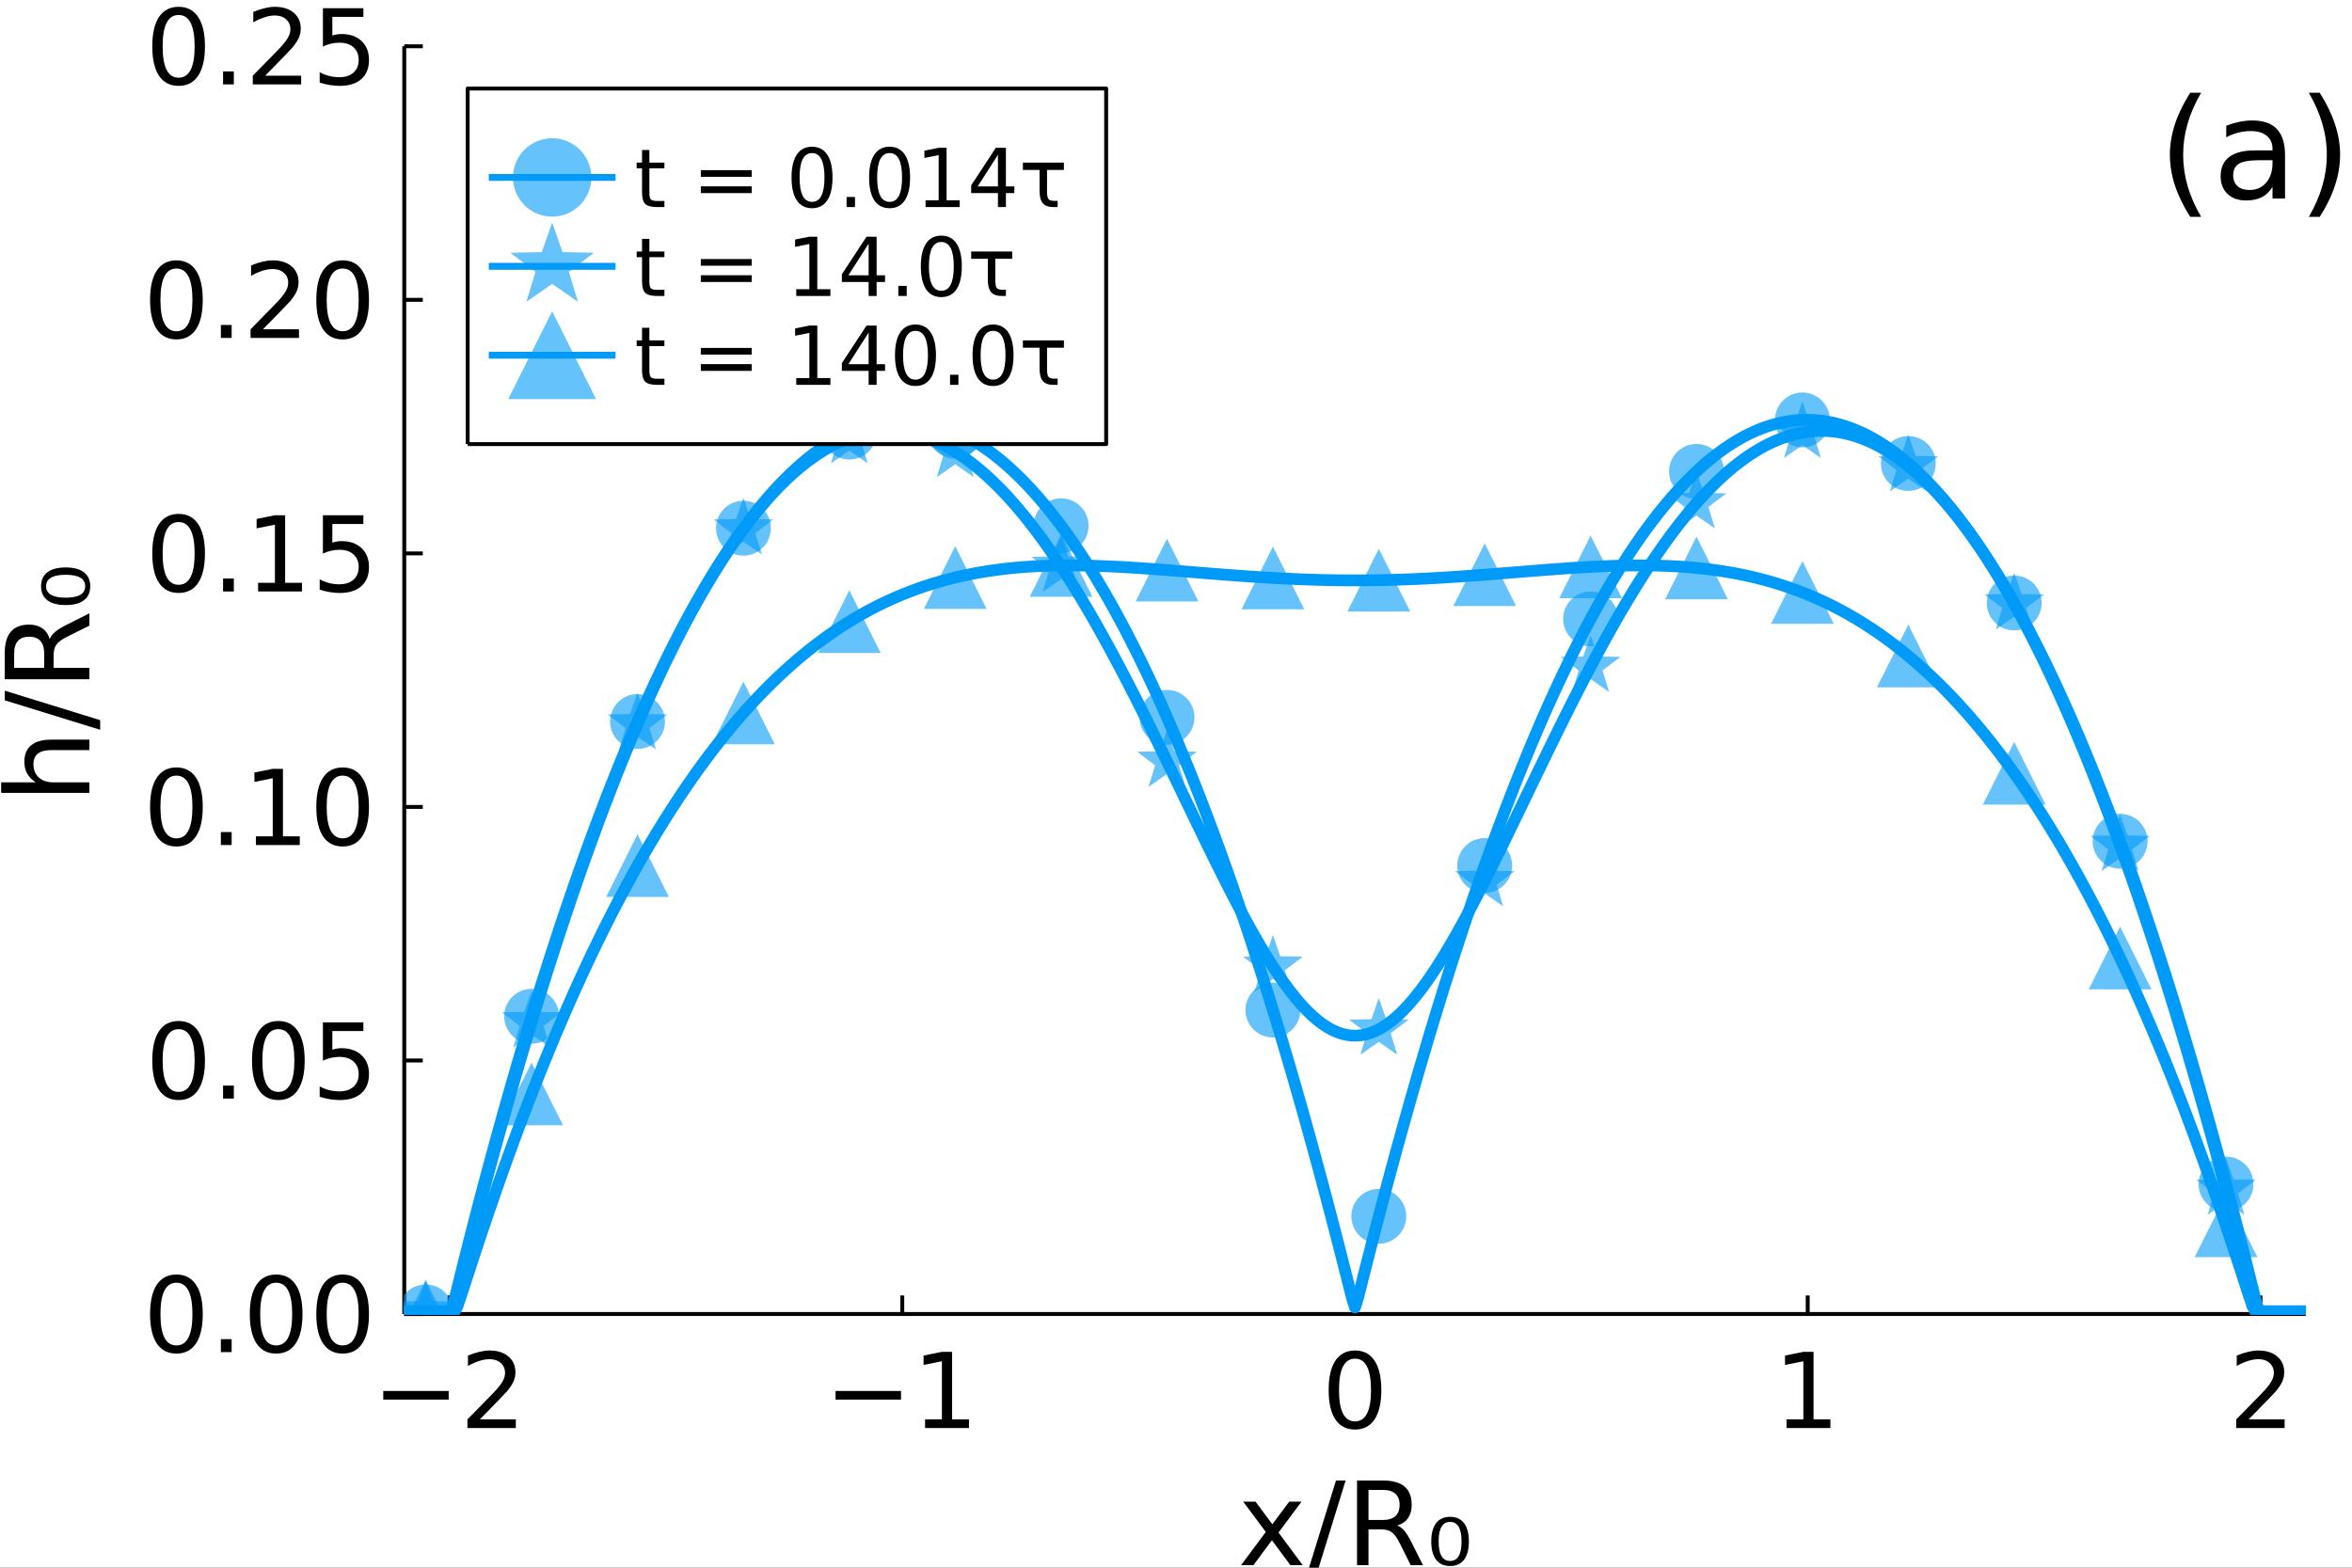 <?xml version="1.0" encoding="utf-8"?>
<svg xmlns="http://www.w3.org/2000/svg" xmlns:xlink="http://www.w3.org/1999/xlink" width="600" height="400" viewBox="0 0 2400 1600">
<rect x="0" y="0" width="2400" height="1600" fill="#333333" stroke="none"/>
<defs>
  <clipPath id="clip550">
    <rect x="0" y="0" width="2400" height="1600"/>
  </clipPath>
</defs>
<path clip-path="url(#clip550)" d="
M0 1600 L2400 1600 L2400 0 L0 0  Z
  " fill="#ffffff" fill-rule="evenodd" fill-opacity="1"/>
<defs>
  <clipPath id="clip551">
    <rect x="480" y="0" width="1681" height="1600"/>
  </clipPath>
</defs>
<path clip-path="url(#clip550)" d="
M412.524 1341.1 L2352.76 1341.1 L2352.76 47.244 L412.524 47.244  Z
  " fill="#ffffff" fill-rule="evenodd" fill-opacity="1"/>
<defs>
  <clipPath id="clip552">
    <rect x="412" y="47" width="1941" height="1295"/>
  </clipPath>
</defs>
<polyline clip-path="url(#clip550)" style="stroke:#000000; stroke-linecap:butt; stroke-linejoin:round; stroke-width:4; stroke-opacity:1; fill:none" points="
  412.524,1341.1 2352.76,1341.1 
  "/>
<polyline clip-path="url(#clip550)" style="stroke:#000000; stroke-linecap:butt; stroke-linejoin:round; stroke-width:4; stroke-opacity:1; fill:none" points="
  458.72,1341.1 458.72,1322.2 
  "/>
<polyline clip-path="url(#clip550)" style="stroke:#000000; stroke-linecap:butt; stroke-linejoin:round; stroke-width:4; stroke-opacity:1; fill:none" points="
  920.68,1341.1 920.68,1322.2 
  "/>
<polyline clip-path="url(#clip550)" style="stroke:#000000; stroke-linecap:butt; stroke-linejoin:round; stroke-width:4; stroke-opacity:1; fill:none" points="
  1382.64,1341.1 1382.64,1322.2 
  "/>
<polyline clip-path="url(#clip550)" style="stroke:#000000; stroke-linecap:butt; stroke-linejoin:round; stroke-width:4; stroke-opacity:1; fill:none" points="
  1844.6,1341.1 1844.6,1322.2 
  "/>
<polyline clip-path="url(#clip550)" style="stroke:#000000; stroke-linecap:butt; stroke-linejoin:round; stroke-width:4; stroke-opacity:1; fill:none" points="
  2306.56,1341.1 2306.56,1322.2 
  "/>
<path clip-path="url(#clip550)" d="M391.091 1419.64 L457.861 1419.64 L457.861 1428.49 L391.091 1428.49 L391.091 1419.64 Z" fill="#000000" fill-rule="evenodd" fill-opacity="1" /><path clip-path="url(#clip550)" d="M489.632 1448.65 L526.35 1448.65 L526.35 1457.5 L476.975 1457.5 L476.975 1448.65 Q482.965 1442.45 493.277 1432.03 Q503.642 1421.56 506.298 1418.54 Q511.35 1412.86 513.329 1408.96 Q515.361 1405 515.361 1401.2 Q515.361 1395 510.986 1391.09 Q506.663 1387.19 499.684 1387.19 Q494.736 1387.19 489.215 1388.91 Q483.746 1390.63 477.496 1394.11 L477.496 1383.49 Q483.85 1380.94 489.371 1379.64 Q494.892 1378.33 499.475 1378.33 Q511.559 1378.33 518.746 1384.38 Q525.934 1390.42 525.934 1400.52 Q525.934 1405.31 524.111 1409.64 Q522.34 1413.91 517.6 1419.74 Q516.298 1421.25 509.319 1428.49 Q502.34 1435.68 489.632 1448.65 Z" fill="#000000" fill-rule="evenodd" fill-opacity="1" /><path clip-path="url(#clip550)" d="M852.634 1419.64 L919.404 1419.64 L919.404 1428.49 L852.634 1428.49 L852.634 1419.64 Z" fill="#000000" fill-rule="evenodd" fill-opacity="1" /><path clip-path="url(#clip550)" d="M943.935 1448.65 L961.123 1448.65 L961.123 1389.32 L942.425 1393.07 L942.425 1383.49 L961.019 1379.74 L971.539 1379.74 L971.539 1448.65 L988.727 1448.65 L988.727 1457.5 L943.935 1457.5 L943.935 1448.65 Z" fill="#000000" fill-rule="evenodd" fill-opacity="1" /><path clip-path="url(#clip550)" d="M1382.64 1386.67 Q1374.52 1386.67 1370.4 1394.69 Q1366.34 1402.66 1366.34 1418.7 Q1366.34 1434.69 1370.4 1442.71 Q1374.52 1450.68 1382.64 1450.68 Q1390.82 1450.68 1394.88 1442.71 Q1398.99 1434.69 1398.99 1418.7 Q1398.99 1402.66 1394.88 1394.69 Q1390.82 1386.67 1382.64 1386.67 M1382.64 1378.33 Q1395.71 1378.33 1402.59 1388.7 Q1409.51 1399.01 1409.51 1418.7 Q1409.51 1438.33 1402.59 1448.7 Q1395.71 1459.01 1382.64 1459.01 Q1369.57 1459.01 1362.64 1448.7 Q1355.77 1438.33 1355.77 1418.7 Q1355.77 1399.01 1362.64 1388.7 Q1369.57 1378.33 1382.64 1378.33 Z" fill="#000000" fill-rule="evenodd" fill-opacity="1" /><path clip-path="url(#clip550)" d="M1822.96 1448.65 L1840.15 1448.65 L1840.15 1389.32 L1821.45 1393.07 L1821.45 1383.49 L1840.04 1379.74 L1850.56 1379.74 L1850.56 1448.65 L1867.75 1448.65 L1867.75 1457.5 L1822.96 1457.5 L1822.96 1448.65 Z" fill="#000000" fill-rule="evenodd" fill-opacity="1" /><path clip-path="url(#clip550)" d="M2294.53 1448.65 L2331.25 1448.65 L2331.25 1457.5 L2281.87 1457.5 L2281.87 1448.65 Q2287.86 1442.45 2298.17 1432.03 Q2308.54 1421.56 2311.2 1418.54 Q2316.25 1412.86 2318.23 1408.96 Q2320.26 1405 2320.26 1401.2 Q2320.26 1395 2315.88 1391.09 Q2311.56 1387.19 2304.58 1387.19 Q2299.63 1387.19 2294.11 1388.91 Q2288.64 1390.63 2282.39 1394.11 L2282.39 1383.49 Q2288.75 1380.94 2294.27 1379.64 Q2299.79 1378.33 2304.37 1378.33 Q2316.46 1378.33 2323.64 1384.38 Q2330.83 1390.42 2330.83 1400.52 Q2330.83 1405.31 2329.01 1409.64 Q2327.24 1413.91 2322.5 1419.74 Q2321.2 1421.25 2314.22 1428.49 Q2307.24 1435.68 2294.53 1448.65 Z" fill="#000000" fill-rule="evenodd" fill-opacity="1" /><path clip-path="url(#clip550)" d="M1328.07 1532.61 L1304.63 1564.14 L1329.28 1597.42 L1316.73 1597.42 L1297.86 1571.96 L1278.99 1597.42 L1266.44 1597.42 L1291.61 1563.51 L1268.58 1532.61 L1281.14 1532.61 L1298.32 1555.7 L1315.51 1532.61 L1328.07 1532.61 Z" fill="#000000" fill-rule="evenodd" fill-opacity="1" /><path clip-path="url(#clip550)" d="M1363.25 1511.02 L1373.09 1511.02 L1343 1608.42 L1333.16 1608.42 L1363.25 1511.02 Z" fill="#000000" fill-rule="evenodd" fill-opacity="1" /><path clip-path="url(#clip550)" d="M1425.7 1556.91 Q1429.46 1558.18 1432.99 1562.35 Q1436.58 1566.52 1440.16 1573.81 L1452.03 1597.42 L1439.47 1597.42 L1428.42 1575.26 Q1424.13 1566.58 1420.08 1563.74 Q1416.09 1560.9 1409.14 1560.9 L1396.41 1560.9 L1396.41 1597.42 L1384.72 1597.42 L1384.72 1511.02 L1411.11 1511.02 Q1425.93 1511.02 1433.22 1517.21 Q1440.51 1523.4 1440.51 1535.9 Q1440.51 1544.06 1436.69 1549.45 Q1432.93 1554.83 1425.7 1556.91 M1396.41 1520.63 L1396.41 1551.3 L1411.11 1551.3 Q1419.56 1551.3 1423.84 1547.42 Q1428.18 1543.48 1428.18 1535.9 Q1428.18 1528.32 1423.84 1524.5 Q1419.56 1520.63 1411.11 1520.63 L1396.41 1520.63 Z" fill="#000000" fill-rule="evenodd" fill-opacity="1" /><path clip-path="url(#clip550)" d="M1488.43 1558.24 Q1485.53 1553.26 1479.69 1553.26 Q1473.84 1553.26 1470.95 1558.24 Q1468 1563.22 1468 1573.17 Q1468 1583.18 1470.95 1588.16 Q1473.84 1593.14 1479.69 1593.14 Q1485.53 1593.14 1488.43 1588.16 Q1491.38 1583.18 1491.38 1573.17 Q1491.38 1563.22 1488.43 1558.24 M1479.69 1548.11 Q1489.01 1548.11 1493.92 1554.54 Q1498.84 1560.96 1498.84 1573.17 Q1498.84 1585.44 1493.92 1591.86 Q1489.01 1598.29 1479.69 1598.29 Q1470.31 1598.29 1465.39 1591.86 Q1460.48 1585.44 1460.48 1573.17 Q1460.48 1560.96 1465.39 1554.54 Q1470.31 1548.11 1479.69 1548.11 Z" fill="#000000" fill-rule="evenodd" fill-opacity="1" /><polyline clip-path="url(#clip550)" style="stroke:#000000; stroke-linecap:butt; stroke-linejoin:round; stroke-width:4; stroke-opacity:1; fill:none" points="
  412.524,1341.1 412.524,47.244 
  "/>
<polyline clip-path="url(#clip550)" style="stroke:#000000; stroke-linecap:butt; stroke-linejoin:round; stroke-width:4; stroke-opacity:1; fill:none" points="
  412.524,1341.1 431.422,1341.1 
  "/>
<polyline clip-path="url(#clip550)" style="stroke:#000000; stroke-linecap:butt; stroke-linejoin:round; stroke-width:4; stroke-opacity:1; fill:none" points="
  412.524,1082.33 431.422,1082.33 
  "/>
<polyline clip-path="url(#clip550)" style="stroke:#000000; stroke-linecap:butt; stroke-linejoin:round; stroke-width:4; stroke-opacity:1; fill:none" points="
  412.524,823.558 431.422,823.558 
  "/>
<polyline clip-path="url(#clip550)" style="stroke:#000000; stroke-linecap:butt; stroke-linejoin:round; stroke-width:4; stroke-opacity:1; fill:none" points="
  412.524,564.786 431.422,564.786 
  "/>
<polyline clip-path="url(#clip550)" style="stroke:#000000; stroke-linecap:butt; stroke-linejoin:round; stroke-width:4; stroke-opacity:1; fill:none" points="
  412.524,306.015 431.422,306.015 
  "/>
<polyline clip-path="url(#clip550)" style="stroke:#000000; stroke-linecap:butt; stroke-linejoin:round; stroke-width:4; stroke-opacity:1; fill:none" points="
  412.524,47.244 431.422,47.244 
  "/>
<path clip-path="url(#clip550)" d="M180.015 1309.15 Q171.89 1309.15 167.775 1317.17 Q163.713 1325.14 163.713 1341.18 Q163.713 1357.17 167.775 1365.19 Q171.89 1373.16 180.015 1373.16 Q188.192 1373.16 192.255 1365.19 Q196.369 1357.17 196.369 1341.18 Q196.369 1325.14 192.255 1317.17 Q188.192 1309.15 180.015 1309.15 M180.015 1300.81 Q193.088 1300.81 199.963 1311.18 Q206.89 1321.49 206.89 1341.18 Q206.89 1360.81 199.963 1371.18 Q193.088 1381.49 180.015 1381.49 Q166.942 1381.49 160.015 1371.18 Q153.14 1360.81 153.14 1341.18 Q153.14 1321.49 160.015 1311.18 Q166.942 1300.81 180.015 1300.81 Z" fill="#000000" fill-rule="evenodd" fill-opacity="1" /><path clip-path="url(#clip550)" d="M225.379 1366.75 L236.369 1366.75 L236.369 1379.98 L225.379 1379.98 L225.379 1366.75 Z" fill="#000000" fill-rule="evenodd" fill-opacity="1" /><path clip-path="url(#clip550)" d="M281.785 1309.15 Q273.66 1309.15 269.546 1317.17 Q265.483 1325.14 265.483 1341.18 Q265.483 1357.17 269.546 1365.19 Q273.66 1373.16 281.785 1373.16 Q289.962 1373.16 294.025 1365.19 Q298.139 1357.17 298.139 1341.18 Q298.139 1325.14 294.025 1317.17 Q289.962 1309.15 281.785 1309.15 M281.785 1300.81 Q294.858 1300.81 301.733 1311.18 Q308.66 1321.49 308.66 1341.18 Q308.66 1360.81 301.733 1371.18 Q294.858 1381.49 281.785 1381.49 Q268.712 1381.49 261.785 1371.18 Q254.91 1360.81 254.91 1341.18 Q254.91 1321.49 261.785 1311.18 Q268.712 1300.81 281.785 1300.81 Z" fill="#000000" fill-rule="evenodd" fill-opacity="1" /><path clip-path="url(#clip550)" d="M349.65 1309.15 Q341.525 1309.15 337.41 1317.17 Q333.348 1325.14 333.348 1341.18 Q333.348 1357.17 337.41 1365.19 Q341.525 1373.16 349.65 1373.16 Q357.827 1373.16 361.889 1365.19 Q366.004 1357.17 366.004 1341.18 Q366.004 1325.14 361.889 1317.17 Q357.827 1309.15 349.65 1309.15 M349.65 1300.81 Q362.722 1300.81 369.597 1311.18 Q376.524 1321.49 376.524 1341.18 Q376.524 1360.81 369.597 1371.18 Q362.722 1381.49 349.65 1381.49 Q336.577 1381.49 329.65 1371.18 Q322.775 1360.81 322.775 1341.18 Q322.775 1321.49 329.65 1311.18 Q336.577 1300.81 349.65 1300.81 Z" fill="#000000" fill-rule="evenodd" fill-opacity="1" /><path clip-path="url(#clip550)" d="M182.255 1050.38 Q174.13 1050.38 170.015 1058.4 Q165.953 1066.37 165.953 1082.41 Q165.953 1098.4 170.015 1106.42 Q174.13 1114.39 182.255 1114.39 Q190.432 1114.39 194.494 1106.42 Q198.609 1098.4 198.609 1082.41 Q198.609 1066.37 194.494 1058.4 Q190.432 1050.38 182.255 1050.38 M182.255 1042.04 Q195.327 1042.04 202.202 1052.41 Q209.129 1062.72 209.129 1082.41 Q209.129 1102.04 202.202 1112.41 Q195.327 1122.72 182.255 1122.72 Q169.182 1122.72 162.255 1112.41 Q155.38 1102.04 155.38 1082.41 Q155.38 1062.72 162.255 1052.41 Q169.182 1042.04 182.255 1042.04 Z" fill="#000000" fill-rule="evenodd" fill-opacity="1" /><path clip-path="url(#clip550)" d="M227.619 1107.98 L238.608 1107.98 L238.608 1121.21 L227.619 1121.21 L227.619 1107.98 Z" fill="#000000" fill-rule="evenodd" fill-opacity="1" /><path clip-path="url(#clip550)" d="M284.025 1050.38 Q275.9 1050.38 271.785 1058.4 Q267.723 1066.37 267.723 1082.41 Q267.723 1098.4 271.785 1106.42 Q275.9 1114.39 284.025 1114.39 Q292.202 1114.39 296.264 1106.42 Q300.379 1098.4 300.379 1082.41 Q300.379 1066.37 296.264 1058.4 Q292.202 1050.38 284.025 1050.38 M284.025 1042.04 Q297.098 1042.04 303.973 1052.41 Q310.9 1062.72 310.9 1082.41 Q310.9 1102.04 303.973 1112.41 Q297.098 1122.72 284.025 1122.72 Q270.952 1122.72 264.025 1112.41 Q257.15 1102.04 257.15 1082.41 Q257.15 1062.72 264.025 1052.41 Q270.952 1042.04 284.025 1042.04 Z" fill="#000000" fill-rule="evenodd" fill-opacity="1" /><path clip-path="url(#clip550)" d="M329.493 1043.45 L370.795 1043.45 L370.795 1052.3 L339.129 1052.3 L339.129 1071.37 Q341.42 1070.58 343.712 1070.22 Q346.004 1069.8 348.295 1069.8 Q361.316 1069.8 368.92 1076.94 Q376.524 1084.07 376.524 1096.26 Q376.524 1108.81 368.712 1115.79 Q360.899 1122.72 346.681 1122.72 Q341.785 1122.72 336.681 1121.89 Q331.629 1121.05 326.212 1119.39 L326.212 1108.81 Q330.9 1111.36 335.9 1112.61 Q340.9 1113.86 346.472 1113.86 Q355.483 1113.86 360.743 1109.13 Q366.004 1104.39 366.004 1096.26 Q366.004 1088.14 360.743 1083.4 Q355.483 1078.66 346.472 1078.66 Q342.254 1078.66 338.035 1079.59 Q333.868 1080.53 329.493 1082.51 L329.493 1043.45 Z" fill="#000000" fill-rule="evenodd" fill-opacity="1" /><path clip-path="url(#clip550)" d="M180.015 791.605 Q171.89 791.605 167.775 799.625 Q163.713 807.594 163.713 823.636 Q163.713 839.625 167.775 847.646 Q171.89 855.615 180.015 855.615 Q188.192 855.615 192.255 847.646 Q196.369 839.625 196.369 823.636 Q196.369 807.594 192.255 799.625 Q188.192 791.605 180.015 791.605 M180.015 783.271 Q193.088 783.271 199.963 793.636 Q206.89 803.948 206.89 823.636 Q206.89 843.271 199.963 853.636 Q193.088 863.948 180.015 863.948 Q166.942 863.948 160.015 853.636 Q153.14 843.271 153.14 823.636 Q153.14 803.948 160.015 793.636 Q166.942 783.271 180.015 783.271 Z" fill="#000000" fill-rule="evenodd" fill-opacity="1" /><path clip-path="url(#clip550)" d="M225.379 849.208 L236.369 849.208 L236.369 862.438 L225.379 862.438 L225.379 849.208 Z" fill="#000000" fill-rule="evenodd" fill-opacity="1" /><path clip-path="url(#clip550)" d="M261.108 853.583 L278.296 853.583 L278.296 794.261 L259.598 798.011 L259.598 788.428 L278.192 784.678 L288.712 784.678 L288.712 853.583 L305.9 853.583 L305.9 862.438 L261.108 862.438 L261.108 853.583 Z" fill="#000000" fill-rule="evenodd" fill-opacity="1" /><path clip-path="url(#clip550)" d="M349.65 791.605 Q341.525 791.605 337.41 799.625 Q333.348 807.594 333.348 823.636 Q333.348 839.625 337.41 847.646 Q341.525 855.615 349.65 855.615 Q357.827 855.615 361.889 847.646 Q366.004 839.625 366.004 823.636 Q366.004 807.594 361.889 799.625 Q357.827 791.605 349.65 791.605 M349.65 783.271 Q362.722 783.271 369.597 793.636 Q376.524 803.948 376.524 823.636 Q376.524 843.271 369.597 853.636 Q362.722 863.948 349.65 863.948 Q336.577 863.948 329.65 853.636 Q322.775 843.271 322.775 823.636 Q322.775 803.948 329.65 793.636 Q336.577 783.271 349.65 783.271 Z" fill="#000000" fill-rule="evenodd" fill-opacity="1" /><path clip-path="url(#clip550)" d="M182.255 532.833 Q174.13 532.833 170.015 540.854 Q165.953 548.823 165.953 564.865 Q165.953 580.854 170.015 588.875 Q174.13 596.844 182.255 596.844 Q190.432 596.844 194.494 588.875 Q198.609 580.854 198.609 564.865 Q198.609 548.823 194.494 540.854 Q190.432 532.833 182.255 532.833 M182.255 524.5 Q195.327 524.5 202.202 534.865 Q209.129 545.177 209.129 564.865 Q209.129 584.5 202.202 594.864 Q195.327 605.177 182.255 605.177 Q169.182 605.177 162.255 594.864 Q155.38 584.5 155.38 564.865 Q155.38 545.177 162.255 534.865 Q169.182 524.5 182.255 524.5 Z" fill="#000000" fill-rule="evenodd" fill-opacity="1" /><path clip-path="url(#clip550)" d="M227.619 590.437 L238.608 590.437 L238.608 603.666 L227.619 603.666 L227.619 590.437 Z" fill="#000000" fill-rule="evenodd" fill-opacity="1" /><path clip-path="url(#clip550)" d="M263.348 594.812 L280.535 594.812 L280.535 535.49 L261.837 539.24 L261.837 529.656 L280.431 525.906 L290.952 525.906 L290.952 594.812 L308.139 594.812 L308.139 603.666 L263.348 603.666 L263.348 594.812 Z" fill="#000000" fill-rule="evenodd" fill-opacity="1" /><path clip-path="url(#clip550)" d="M329.493 525.906 L370.795 525.906 L370.795 534.761 L339.129 534.761 L339.129 553.823 Q341.42 553.042 343.712 552.677 Q346.004 552.26 348.295 552.26 Q361.316 552.26 368.92 559.396 Q376.524 566.531 376.524 578.719 Q376.524 591.271 368.712 598.25 Q360.899 605.177 346.681 605.177 Q341.785 605.177 336.681 604.343 Q331.629 603.51 326.212 601.843 L326.212 591.271 Q330.9 593.823 335.9 595.073 Q340.9 596.323 346.472 596.323 Q355.483 596.323 360.743 591.583 Q366.004 586.844 366.004 578.719 Q366.004 570.594 360.743 565.854 Q355.483 561.115 346.472 561.115 Q342.254 561.115 338.035 562.052 Q333.868 562.99 329.493 564.969 L329.493 525.906 Z" fill="#000000" fill-rule="evenodd" fill-opacity="1" /><path clip-path="url(#clip550)" d="M180.015 274.062 Q171.89 274.062 167.775 282.083 Q163.713 290.052 163.713 306.093 Q163.713 322.083 167.775 330.104 Q171.89 338.072 180.015 338.072 Q188.192 338.072 192.255 330.104 Q196.369 322.083 196.369 306.093 Q196.369 290.052 192.255 282.083 Q188.192 274.062 180.015 274.062 M180.015 265.729 Q193.088 265.729 199.963 276.094 Q206.89 286.406 206.89 306.093 Q206.89 325.729 199.963 336.093 Q193.088 346.406 180.015 346.406 Q166.942 346.406 160.015 336.093 Q153.14 325.729 153.14 306.093 Q153.14 286.406 160.015 276.094 Q166.942 265.729 180.015 265.729 Z" fill="#000000" fill-rule="evenodd" fill-opacity="1" /><path clip-path="url(#clip550)" d="M225.379 331.666 L236.369 331.666 L236.369 344.895 L225.379 344.895 L225.379 331.666 Z" fill="#000000" fill-rule="evenodd" fill-opacity="1" /><path clip-path="url(#clip550)" d="M268.348 336.041 L305.066 336.041 L305.066 344.895 L255.692 344.895 L255.692 336.041 Q261.681 329.843 271.994 319.427 Q282.358 308.958 285.014 305.937 Q290.067 300.26 292.046 296.354 Q294.077 292.396 294.077 288.593 Q294.077 282.396 289.702 278.489 Q285.379 274.583 278.4 274.583 Q273.452 274.583 267.931 276.302 Q262.462 278.021 256.213 281.51 L256.213 270.885 Q262.567 268.333 268.087 267.031 Q273.608 265.729 278.192 265.729 Q290.275 265.729 297.462 271.771 Q304.65 277.812 304.65 287.916 Q304.65 292.708 302.827 297.031 Q301.056 301.302 296.316 307.135 Q295.014 308.645 288.035 315.885 Q281.056 323.072 268.348 336.041 Z" fill="#000000" fill-rule="evenodd" fill-opacity="1" /><path clip-path="url(#clip550)" d="M349.65 274.062 Q341.525 274.062 337.41 282.083 Q333.348 290.052 333.348 306.093 Q333.348 322.083 337.41 330.104 Q341.525 338.072 349.65 338.072 Q357.827 338.072 361.889 330.104 Q366.004 322.083 366.004 306.093 Q366.004 290.052 361.889 282.083 Q357.827 274.062 349.65 274.062 M349.65 265.729 Q362.722 265.729 369.597 276.094 Q376.524 286.406 376.524 306.093 Q376.524 325.729 369.597 336.093 Q362.722 346.406 349.65 346.406 Q336.577 346.406 329.65 336.093 Q322.775 325.729 322.775 306.093 Q322.775 286.406 329.65 276.094 Q336.577 265.729 349.65 265.729 Z" fill="#000000" fill-rule="evenodd" fill-opacity="1" /><path clip-path="url(#clip550)" d="M182.255 15.291 Q174.13 15.291 170.015 23.312 Q165.953 31.281 165.953 47.322 Q165.953 63.312 170.015 71.332 Q174.13 79.301 182.255 79.301 Q190.432 79.301 194.494 71.332 Q198.609 63.312 198.609 47.322 Q198.609 31.281 194.494 23.312 Q190.432 15.291 182.255 15.291 M182.255 6.958 Q195.327 6.958 202.202 17.322 Q209.129 27.635 209.129 47.322 Q209.129 66.957 202.202 77.322 Q195.327 87.635 182.255 87.635 Q169.182 87.635 162.255 77.322 Q155.38 66.957 155.38 47.322 Q155.38 27.635 162.255 17.322 Q169.182 6.958 182.255 6.958 Z" fill="#000000" fill-rule="evenodd" fill-opacity="1" /><path clip-path="url(#clip550)" d="M227.619 72.895 L238.608 72.895 L238.608 86.124 L227.619 86.124 L227.619 72.895 Z" fill="#000000" fill-rule="evenodd" fill-opacity="1" /><path clip-path="url(#clip550)" d="M270.587 77.27 L307.306 77.27 L307.306 86.124 L257.931 86.124 L257.931 77.27 Q263.921 71.072 274.233 60.656 Q284.598 50.187 287.254 47.166 Q292.306 41.489 294.285 37.583 Q296.316 33.624 296.316 29.822 Q296.316 23.624 291.941 19.718 Q287.619 15.812 280.639 15.812 Q275.692 15.812 270.171 17.531 Q264.702 19.25 258.452 22.739 L258.452 12.114 Q264.806 9.562 270.327 8.26 Q275.848 6.958 280.431 6.958 Q292.514 6.958 299.702 12.999 Q306.889 19.041 306.889 29.145 Q306.889 33.937 305.066 38.26 Q303.296 42.531 298.556 48.364 Q297.254 49.874 290.275 57.114 Q283.296 64.301 270.587 77.27 Z" fill="#000000" fill-rule="evenodd" fill-opacity="1" /><path clip-path="url(#clip550)" d="M329.493 8.364 L370.795 8.364 L370.795 17.218 L339.129 17.218 L339.129 36.281 Q341.42 35.499 343.712 35.135 Q346.004 34.718 348.295 34.718 Q361.316 34.718 368.92 41.853 Q376.524 48.989 376.524 61.176 Q376.524 73.728 368.712 80.707 Q360.899 87.635 346.681 87.635 Q341.785 87.635 336.681 86.801 Q331.629 85.968 326.212 84.301 L326.212 73.728 Q330.9 76.28 335.9 77.53 Q340.9 78.78 346.472 78.78 Q355.483 78.78 360.743 74.041 Q366.004 69.301 366.004 61.176 Q366.004 53.051 360.743 48.312 Q355.483 43.572 346.472 43.572 Q342.254 43.572 338.035 44.51 Q333.868 45.447 329.493 47.426 L329.493 8.364 Z" fill="#000000" fill-rule="evenodd" fill-opacity="1" /><path clip-path="url(#clip550)" d="M52.1 754.907 L91.22 754.907 L91.22 765.555 L52.447 765.555 Q43.246 765.555 38.674 769.143 Q34.102 772.731 34.102 779.906 Q34.102 788.529 39.6 793.506 Q45.098 798.483 54.588 798.483 L91.22 798.483 L91.22 809.189 L1.174 809.189 L1.174 798.483 L36.475 798.483 Q30.63 794.663 27.737 789.513 Q24.843 784.305 24.843 777.534 Q24.843 766.365 31.788 760.636 Q38.674 754.907 52.1 754.907 Z" fill="#000000" fill-rule="evenodd" fill-opacity="1" /><path clip-path="url(#clip550)" d="M4.82 714.745 L4.82 704.907 L102.215 734.999 L102.215 744.837 L4.82 714.745 Z" fill="#000000" fill-rule="evenodd" fill-opacity="1" /><path clip-path="url(#clip550)" d="M50.711 652.303 Q51.984 648.541 56.151 645.011 Q60.318 641.423 67.609 637.835 L91.22 625.972 L91.22 638.53 L69.056 649.583 Q60.375 653.865 57.54 657.916 Q54.704 661.909 54.704 668.854 L54.704 681.585 L91.22 681.585 L91.22 693.275 L4.82 693.275 L4.82 666.886 Q4.82 652.071 11.012 644.78 Q17.204 637.488 29.704 637.488 Q37.864 637.488 43.246 641.308 Q48.628 645.069 50.711 652.303 M14.427 681.585 L45.098 681.585 L45.098 666.886 Q45.098 658.437 41.22 654.155 Q37.285 649.815 29.704 649.815 Q22.123 649.815 18.304 654.155 Q14.427 658.437 14.427 666.886 L14.427 681.585 Z" fill="#000000" fill-rule="evenodd" fill-opacity="1" /><path clip-path="url(#clip550)" d="M52.042 589.572 Q47.065 592.465 47.065 598.31 Q47.065 604.155 52.042 607.049 Q57.019 610 66.973 610 Q76.984 610 81.961 607.049 Q86.938 604.155 86.938 598.31 Q86.938 592.465 81.961 589.572 Q76.984 586.62 66.973 586.62 Q57.019 586.62 52.042 589.572 M41.915 598.31 Q41.915 588.993 48.338 584.074 Q54.762 579.155 66.973 579.155 Q79.241 579.155 85.665 584.074 Q92.088 588.993 92.088 598.31 Q92.088 607.685 85.665 612.604 Q79.241 617.523 66.973 617.523 Q54.762 617.523 48.338 612.604 Q41.915 607.685 41.915 598.31 Z" fill="#000000" fill-rule="evenodd" fill-opacity="1" /><polyline clip-path="url(#clip552)" style="stroke:#009af9; stroke-linecap:butt; stroke-linejoin:round; stroke-width:12; stroke-opacity:1; fill:none" points="
  2.164,1339.45 4.865,1339.45 7.567,1339.45 10.268,1339.45 12.97,1339.45 15.671,1339.45 18.373,1339.45 21.074,1339.45 23.776,1339.45 26.477,1339.45 
  29.179,1339.45 31.88,1339.45 34.582,1339.45 37.283,1339.45 39.985,1339.45 42.686,1339.45 45.388,1339.45 48.089,1339.45 50.791,1339.45 53.492,1339.45 
  56.194,1339.45 58.895,1339.45 61.597,1339.45 64.299,1339.45 67,1339.45 69.701,1339.44 72.403,1339.44 75.105,1339.44 77.806,1339.44 80.508,1339.44 
  83.209,1339.44 85.911,1339.44 88.612,1339.44 91.314,1339.44 94.015,1339.44 96.717,1339.44 99.418,1339.44 102.12,1339.44 104.821,1339.44 107.523,1339.44 
  110.224,1339.43 112.926,1339.43 115.627,1339.43 118.329,1339.43 121.03,1339.43 123.732,1339.43 126.433,1339.43 129.135,1339.43 131.836,1339.43 134.538,1339.43 
  137.24,1339.43 139.941,1339.42 142.643,1339.42 145.344,1339.42 148.046,1339.42 150.747,1339.42 153.449,1339.42 156.15,1339.42 158.852,1339.42 161.553,1339.41 
  164.255,1339.41 166.956,1339.41 169.658,1339.41 172.359,1339.41 175.061,1339.41 177.762,1339.41 180.464,1339.4 183.165,1339.4 185.867,1339.4 188.568,1339.4 
  191.27,1339.4 193.971,1339.4 196.673,1339.4 199.374,1339.39 202.076,1339.39 204.778,1339.39 207.479,1339.39 210.181,1339.39 212.882,1339.38 215.584,1339.38 
  218.285,1339.38 220.987,1339.38 223.688,1339.38 226.39,1339.37 229.091,1339.37 231.793,1339.37 234.494,1339.37 237.196,1339.37 239.897,1339.36 242.599,1339.36 
  245.3,1339.36 248.002,1339.36 250.703,1339.35 253.405,1339.35 256.106,1339.35 258.808,1339.35 261.509,1339.34 264.211,1339.34 266.912,1339.34 269.614,1339.34 
  272.315,1339.33 275.017,1339.33 277.719,1339.33 280.42,1339.32 283.122,1339.32 285.823,1339.32 288.525,1339.31 291.226,1339.31 293.928,1339.31 296.629,1339.3 
  299.331,1339.3 302.032,1339.3 304.734,1339.29 307.435,1339.29 310.137,1339.29 312.838,1339.28 315.54,1339.28 318.241,1339.27 320.943,1339.27 323.644,1339.27 
  326.346,1339.26 329.047,1339.26 331.749,1339.25 334.45,1339.25 337.152,1339.24 339.853,1339.24 342.555,1339.23 345.257,1339.23 347.958,1339.22 350.66,1339.22 
  353.361,1339.21 356.063,1339.21 358.764,1339.2 361.466,1339.19 364.167,1339.19 366.869,1339.18 369.57,1339.17 372.272,1339.17 374.973,1339.16 377.675,1339.15 
  380.376,1339.15 383.078,1339.14 385.779,1339.13 388.481,1339.12 391.182,1339.12 393.884,1339.11 396.585,1339.1 399.287,1339.09 401.988,1339.08 404.69,1339.07 
  407.391,1339.06 410.093,1339.05 412.795,1339.04 415.496,1339.03 418.198,1339.01 420.899,1339 423.601,1338.99 426.302,1338.97 429.004,1338.96 431.705,1338.94 
  434.407,1338.93 437.108,1338.91 439.81,1338.89 442.511,1338.87 445.213,1338.85 447.914,1338.83 450.616,1338.79 453.317,1338.8 456.019,1338.68 458.72,1338.79 
  461.422,1334.58 464.123,1325.22 466.825,1314.23 469.526,1303.3 472.228,1292.43 474.929,1281.64 477.631,1270.94 480.333,1260.33 483.034,1249.8 485.736,1239.34 
  488.437,1228.97 491.139,1218.68 493.84,1208.46 496.542,1198.33 499.243,1188.26 501.945,1178.28 504.646,1168.37 507.348,1158.53 510.049,1148.76 512.751,1139.07 
  515.452,1129.46 518.154,1119.91 520.855,1110.44 523.557,1101.04 526.258,1091.71 528.96,1082.45 531.661,1073.26 534.363,1064.15 537.064,1055.1 539.766,1046.12 
  542.467,1037.22 545.169,1028.38 547.871,1019.61 550.572,1010.91 553.274,1002.28 555.975,993.725 558.677,985.233 561.378,976.811 564.08,968.456 566.781,960.17 
  569.483,951.952 572.184,943.802 574.886,935.719 577.587,927.704 580.289,919.757 582.99,911.876 585.692,904.063 588.393,896.317 591.095,888.638 593.796,881.026 
  596.498,873.481 599.199,866.002 601.901,858.589 604.602,851.243 607.304,843.963 610.005,836.749 612.707,829.601 615.409,822.518 618.11,815.502 620.812,808.551 
  623.513,801.666 626.215,794.846 628.916,788.092 631.618,781.402 634.319,774.778 637.021,768.219 639.722,761.725 642.424,755.296 645.125,748.931 647.827,742.632 
  650.528,736.397 653.23,730.226 655.931,724.12 658.633,718.078 661.334,712.1 664.036,706.187 666.737,700.337 669.439,694.552 672.14,688.83 674.842,683.173 
  677.543,677.579 680.245,672.049 682.947,666.582 685.648,661.18 688.35,655.84 691.051,650.564 693.753,645.351 696.454,640.202 699.156,635.116 701.857,630.093 
  704.559,625.133 707.26,620.236 709.962,615.402 712.663,610.631 715.365,605.922 718.066,601.277 720.768,596.694 723.469,592.174 726.171,587.716 728.872,583.321 
  731.574,578.988 734.275,574.718 736.977,570.51 739.678,566.364 742.38,562.281 745.081,558.26 747.783,554.301 750.485,550.404 753.186,546.569 755.888,542.796 
  758.589,539.086 761.291,535.437 763.992,531.849 766.694,528.324 769.395,524.861 772.097,521.459 774.798,518.119 777.5,514.84 780.201,511.623 782.903,508.468 
  785.604,505.374 788.306,502.342 791.007,499.371 793.709,496.462 796.41,493.613 799.112,490.827 801.813,488.101 804.515,485.437 807.216,482.834 809.918,480.292 
  812.619,477.812 815.321,475.392 818.023,473.034 820.724,470.737 823.426,468.501 826.127,466.326 828.829,464.211 831.53,462.158 834.232,460.166 836.933,458.235 
  839.635,456.364 842.336,454.555 845.038,452.806 847.739,451.118 850.441,449.491 853.142,447.925 855.844,446.42 858.545,444.975 861.247,443.591 863.948,442.268 
  866.65,441.005 869.351,439.804 872.053,438.662 874.754,437.582 877.456,436.562 880.157,435.603 882.859,434.704 885.56,433.866 888.262,433.089 890.964,432.372 
  893.665,431.716 896.367,431.121 899.068,430.586 901.77,430.111 904.471,429.697 907.173,429.344 909.874,429.051 912.576,428.819 915.277,428.647 917.979,428.536 
  920.68,428.485 923.382,428.495 926.083,428.566 928.785,428.697 931.486,428.888 934.188,429.14 936.889,429.453 939.591,429.826 942.292,430.26 944.994,430.754 
  947.695,431.309 950.397,431.924 953.098,432.6 955.8,433.337 958.502,434.134 961.203,434.992 963.905,435.91 966.606,436.889 969.308,437.929 972.009,439.029 
  974.711,440.19 977.412,441.412 980.114,442.694 982.815,444.037 985.517,445.441 988.218,446.905 990.92,448.43 993.621,450.016 996.323,451.663 999.024,453.371 
  1001.73,455.139 1004.43,456.969 1007.13,458.859 1009.83,460.81 1012.53,462.822 1015.23,464.895 1017.93,467.029 1020.64,469.224 1023.34,471.48 1026.04,473.797 
  1028.74,476.175 1031.44,478.614 1034.14,481.115 1036.85,483.676 1039.55,486.299 1042.25,488.983 1044.95,491.728 1047.65,494.535 1050.35,497.402 1053.05,500.332 
  1055.76,503.322 1058.46,506.374 1061.16,509.488 1063.86,512.663 1066.56,515.9 1069.26,519.198 1071.97,522.558 1074.67,525.979 1077.37,529.462 1080.07,533.007 
  1082.77,536.614 1085.47,540.283 1088.17,544.014 1090.88,547.806 1093.58,551.661 1096.28,555.577 1098.98,559.556 1101.68,563.596 1104.38,567.699 1107.09,571.865 
  1109.79,576.092 1112.49,580.382 1115.19,584.734 1117.89,589.149 1120.59,593.626 1123.29,598.166 1126,602.768 1128.7,607.433 1131.4,612.161 1134.1,616.951 
  1136.8,621.804 1139.5,626.721 1142.2,631.7 1144.91,636.742 1147.61,641.848 1150.31,647.016 1153.01,652.248 1155.71,657.543 1158.41,662.902 1161.12,668.324 
  1163.82,673.809 1166.52,679.358 1169.22,684.971 1171.92,690.647 1174.62,696.387 1177.32,702.191 1180.03,708.059 1182.73,713.991 1185.43,719.987 1188.13,726.047 
  1190.83,732.172 1193.53,738.361 1196.24,744.614 1198.94,750.932 1201.64,757.314 1204.34,763.761 1207.04,770.272 1209.74,776.849 1212.44,783.49 1215.15,790.197 
  1217.85,796.968 1220.55,803.805 1223.25,810.707 1225.95,817.674 1228.65,824.707 1231.36,831.806 1234.06,838.97 1236.76,846.199 1239.46,853.495 1242.16,860.856 
  1244.86,868.284 1247.56,875.778 1250.27,883.337 1252.97,890.964 1255.67,898.656 1258.37,906.416 1261.07,914.242 1263.77,922.134 1266.47,930.094 1269.18,938.12 
  1271.88,946.214 1274.58,954.375 1277.28,962.603 1279.98,970.898 1282.68,979.262 1285.39,987.692 1288.09,996.191 1290.79,1004.76 1293.49,1013.39 1296.19,1022.09 
  1298.89,1030.87 1301.59,1039.7 1304.3,1048.61 1307,1057.59 1309.7,1066.63 1312.4,1075.75 1315.1,1084.93 1317.8,1094.18 1320.51,1103.51 1323.21,1112.9 
  1325.91,1122.36 1328.61,1131.89 1331.31,1141.49 1334.01,1151.16 1336.71,1160.9 1339.42,1170.71 1342.12,1180.59 1344.82,1190.54 1347.52,1200.57 1350.22,1210.66 
  1352.92,1220.82 1355.62,1231.06 1358.33,1241.37 1361.03,1251.75 1363.73,1262.2 1366.43,1272.72 1369.13,1283.32 1371.83,1293.99 1374.54,1304.72 1377.24,1315.46 
  1379.94,1325.97 1382.64,1334.36 1385.34,1325.97 1388.04,1315.46 1390.74,1304.72 1393.45,1293.99 1396.15,1283.32 1398.85,1272.72 1401.55,1262.2 1404.25,1251.75 
  1406.95,1241.37 1409.66,1231.06 1412.36,1220.82 1415.06,1210.66 1417.76,1200.57 1420.46,1190.54 1423.16,1180.59 1425.86,1170.71 1428.57,1160.9 1431.27,1151.16 
  1433.97,1141.49 1436.67,1131.89 1439.37,1122.36 1442.07,1112.9 1444.78,1103.51 1447.48,1094.18 1450.18,1084.93 1452.88,1075.75 1455.58,1066.63 1458.28,1057.59 
  1460.98,1048.61 1463.69,1039.7 1466.39,1030.87 1469.09,1022.09 1471.79,1013.39 1474.49,1004.76 1477.19,996.191 1479.89,987.692 1482.6,979.262 1485.3,970.898 
  1488,962.603 1490.7,954.375 1493.4,946.214 1496.1,938.12 1498.81,930.094 1501.51,922.134 1504.21,914.242 1506.91,906.416 1509.61,898.656 1512.31,890.964 
  1515.01,883.337 1517.72,875.778 1520.42,868.284 1523.12,860.856 1525.82,853.495 1528.52,846.199 1531.22,838.97 1533.93,831.806 1536.63,824.707 1539.33,817.674 
  1542.03,810.707 1544.73,803.805 1547.43,796.968 1550.13,790.197 1552.84,783.49 1555.54,776.849 1558.24,770.272 1560.94,763.761 1563.64,757.314 1566.34,750.932 
  1569.05,744.614 1571.75,738.361 1574.45,732.172 1577.15,726.047 1579.85,719.987 1582.55,713.991 1585.25,708.059 1587.96,702.191 1590.66,696.387 1593.36,690.647 
  1596.06,684.971 1598.76,679.358 1601.46,673.809 1604.16,668.324 1606.87,662.902 1609.57,657.543 1612.27,652.248 1614.97,647.016 1617.67,641.848 1620.37,636.742 
  1623.08,631.7 1625.78,626.721 1628.48,621.804 1631.18,616.951 1633.88,612.161 1636.58,607.433 1639.28,602.768 1641.99,598.166 1644.69,593.626 1647.39,589.149 
  1650.09,584.734 1652.79,580.382 1655.49,576.092 1658.2,571.865 1660.9,567.699 1663.6,563.596 1666.3,559.556 1669,555.577 1671.7,551.661 1674.4,547.806 
  1677.11,544.014 1679.81,540.283 1682.51,536.614 1685.21,533.007 1687.91,529.462 1690.61,525.979 1693.31,522.558 1696.02,519.198 1698.72,515.9 1701.42,512.663 
  1704.12,509.488 1706.82,506.374 1709.52,503.322 1712.23,500.332 1714.93,497.402 1717.63,494.535 1720.33,491.728 1723.03,488.983 1725.73,486.299 1728.43,483.676 
  1731.14,481.115 1733.84,478.614 1736.54,476.175 1739.24,473.797 1741.94,471.48 1744.64,469.224 1747.35,467.029 1750.05,464.895 1752.75,462.822 1755.45,460.81 
  1758.15,458.859 1760.85,456.969 1763.55,455.139 1766.26,453.371 1768.96,451.663 1771.66,450.016 1774.36,448.43 1777.06,446.905 1779.76,445.441 1782.47,444.037 
  1785.17,442.694 1787.87,441.412 1790.57,440.19 1793.27,439.029 1795.97,437.929 1798.67,436.889 1801.38,435.91 1804.08,434.992 1806.78,434.134 1809.48,433.337 
  1812.18,432.6 1814.88,431.924 1817.58,431.309 1820.29,430.754 1822.99,430.26 1825.69,429.826 1828.39,429.453 1831.09,429.14 1833.79,428.888 1836.5,428.697 
  1839.2,428.566 1841.9,428.495 1844.6,428.485 1847.3,428.536 1850,428.647 1852.7,428.819 1855.41,429.051 1858.11,429.344 1860.81,429.697 1863.51,430.111 
  1866.21,430.586 1868.91,431.121 1871.62,431.716 1874.32,432.372 1877.02,433.089 1879.72,433.866 1882.42,434.704 1885.12,435.603 1887.82,436.562 1890.53,437.582 
  1893.23,438.662 1895.93,439.804 1898.63,441.005 1901.33,442.268 1904.03,443.591 1906.73,444.975 1909.44,446.42 1912.14,447.925 1914.84,449.491 1917.54,451.118 
  1920.24,452.806 1922.94,454.555 1925.65,456.364 1928.35,458.235 1931.05,460.166 1933.75,462.158 1936.45,464.211 1939.15,466.326 1941.85,468.501 1944.56,470.737 
  1947.26,473.034 1949.96,475.392 1952.66,477.812 1955.36,480.292 1958.06,482.834 1960.77,485.437 1963.47,488.101 1966.17,490.827 1968.87,493.613 1971.57,496.462 
  1974.27,499.371 1976.97,502.342 1979.68,505.374 1982.38,508.468 1985.08,511.623 1987.78,514.84 1990.48,518.119 1993.18,521.459 1995.89,524.861 1998.59,528.324 
  2001.29,531.849 2003.99,535.437 2006.69,539.086 2009.39,542.796 2012.09,546.569 2014.8,550.404 2017.5,554.301 2020.2,558.26 2022.9,562.281 2025.6,566.364 
  2028.3,570.51 2031,574.718 2033.71,578.988 2036.41,583.321 2039.11,587.716 2041.81,592.174 2044.51,596.694 2047.21,601.277 2049.92,605.922 2052.62,610.631 
  2055.32,615.402 2058.02,620.236 2060.72,625.133 2063.42,630.093 2066.12,635.116 2068.83,640.202 2071.53,645.351 2074.23,650.564 2076.93,655.84 2079.63,661.18 
  2082.33,666.582 2085.04,672.049 2087.74,677.579 2090.44,683.173 2093.14,688.83 2095.84,694.552 2098.54,700.337 2101.24,706.187 2103.95,712.1 2106.65,718.078 
  2109.35,724.12 2112.05,730.226 2114.75,736.397 2117.45,742.632 2120.16,748.931 2122.86,755.296 2125.56,761.725 2128.26,768.219 2130.96,774.778 2133.66,781.402 
  2136.36,788.092 2139.07,794.846 2141.77,801.666 2144.47,808.551 2147.17,815.502 2149.87,822.518 2152.57,829.601 2155.27,836.749 2157.98,843.963 2160.68,851.243 
  2163.38,858.589 2166.08,866.002 2168.78,873.481 2171.48,881.026 2174.19,888.638 2176.89,896.317 2179.59,904.063 2182.29,911.876 2184.99,919.757 2187.69,927.704 
  2190.39,935.719 2193.1,943.802 2195.8,951.952 2198.5,960.17 2201.2,968.456 2203.9,976.811 2206.6,985.233 2209.31,993.725 2212.01,1002.28 2214.71,1010.91 
  2217.41,1019.61 2220.11,1028.38 2222.81,1037.22 2225.51,1046.12 2228.22,1055.1 2230.92,1064.15 2233.62,1073.26 2236.32,1082.45 2239.02,1091.71 2241.72,1101.04 
  2244.42,1110.44 2247.13,1119.91 2249.83,1129.46 2252.53,1139.07 2255.23,1148.76 2257.93,1158.53 2260.63,1168.37 2263.34,1178.28 2266.04,1188.26 2268.74,1198.33 
  2271.44,1208.46 2274.14,1218.68 2276.84,1228.97 2279.54,1239.34 2282.25,1249.8 2284.95,1260.33 2287.65,1270.94 2290.35,1281.64 2293.05,1292.43 2295.75,1303.3 
  2298.46,1314.23 2301.16,1325.22 2303.86,1334.58 2306.56,1338.79 2309.26,1338.68 2311.96,1338.8 2314.66,1338.79 2317.37,1338.83 2320.07,1338.85 2322.77,1338.87 
  2325.47,1338.89 2328.17,1338.91 2330.87,1338.93 2333.58,1338.94 2336.28,1338.96 2338.98,1338.97 2341.68,1338.99 2344.38,1339 2347.08,1339.01 2349.78,1339.03 
  2352.49,1339.04 2355.19,1339.05 2357.89,1339.06 2360.59,1339.07 2363.29,1339.08 2365.99,1339.09 2368.69,1339.1 2371.4,1339.11 2374.1,1339.12 2376.8,1339.12 
  2379.5,1339.13 2382.2,1339.14 2384.9,1339.15 2387.61,1339.15 2390.31,1339.16 2393.01,1339.17 2395.71,1339.17 2398.41,1339.18 2401.11,1339.19 2403.81,1339.19 
  2406.52,1339.2 2409.22,1339.21 2411.92,1339.21 2414.62,1339.22 2417.32,1339.22 2420.02,1339.23 2422.73,1339.23 2425.43,1339.24 2428.13,1339.24 2430.83,1339.25 
  2433.53,1339.25 2436.23,1339.26 2438.93,1339.26 2441.64,1339.27 2444.34,1339.27 2447.04,1339.27 2449.74,1339.28 2452.44,1339.28 2455.14,1339.29 2457.85,1339.29 
  2460.55,1339.29 2463.25,1339.3 2465.95,1339.3 2468.65,1339.3 2471.35,1339.31 2474.05,1339.31 2476.76,1339.31 2479.46,1339.32 2482.16,1339.32 2484.86,1339.32 
  2487.56,1339.33 2490.26,1339.33 2492.96,1339.33 2495.67,1339.34 2498.37,1339.34 2501.07,1339.34 2503.77,1339.34 2506.47,1339.35 2509.17,1339.35 2511.88,1339.35 
  2514.58,1339.35 2517.28,1339.36 2519.98,1339.36 2522.68,1339.36 2525.38,1339.36 2528.08,1339.37 2530.79,1339.37 2533.49,1339.37 2536.19,1339.37 2538.89,1339.37 
  2541.59,1339.38 2544.29,1339.38 2547,1339.38 2549.7,1339.38 2552.4,1339.38 2555.1,1339.39 2557.8,1339.39 2560.5,1339.39 2563.2,1339.39 2565.91,1339.39 
  2568.61,1339.4 2571.31,1339.4 2574.01,1339.4 2576.71,1339.4 2579.41,1339.4 2582.11,1339.4 2584.82,1339.4 2587.52,1339.41 2590.22,1339.41 2592.92,1339.41 
  2595.62,1339.41 2598.32,1339.41 2601.03,1339.41 2603.73,1339.41 2606.43,1339.42 2609.13,1339.42 2611.83,1339.42 2614.53,1339.42 2617.23,1339.42 2619.94,1339.42 
  2622.64,1339.42 2625.34,1339.42 2628.04,1339.43 2630.74,1339.43 2633.44,1339.43 2636.15,1339.43 2638.85,1339.43 2641.55,1339.43 2644.25,1339.43 2646.95,1339.43 
  2649.65,1339.43 2652.35,1339.43 2655.06,1339.43 2657.76,1339.44 2660.46,1339.44 2663.16,1339.44 2665.86,1339.44 2668.56,1339.44 2671.27,1339.44 2673.97,1339.44 
  2676.67,1339.44 2679.37,1339.44 2682.07,1339.44 2684.77,1339.44 2687.47,1339.44 2690.18,1339.44 2692.88,1339.44 2695.58,1339.44 2698.28,1339.45 2700.98,1339.45 
  2703.68,1339.45 2706.38,1339.45 2709.09,1339.45 2711.79,1339.45 2714.49,1339.45 2717.19,1339.45 2719.89,1339.45 2722.59,1339.45 2725.3,1339.45 2728,1339.45 
  2730.7,1339.45 2733.4,1339.45 2736.1,1339.45 2738.8,1339.45 2741.5,1339.45 2744.21,1339.45 2746.91,1339.45 2749.61,1339.45 2752.31,1339.45 2755.01,1339.45 
  2757.71,1339.45 2760.42,1339.45 2763.12,1339.45 2765.82,1339.45 
  "/>
<circle clip-path="url(#clip552)" cx="434.407" cy="1338.93" r="28" fill="#009af9" fill-rule="evenodd" fill-opacity="0.6" stroke="#808080" stroke-opacity="0.6" stroke-width="0"/>
<circle clip-path="url(#clip552)" cx="542.467" cy="1037.22" r="28" fill="#009af9" fill-rule="evenodd" fill-opacity="0.6" stroke="#808080" stroke-opacity="0.6" stroke-width="0"/>
<circle clip-path="url(#clip552)" cx="650.528" cy="736.397" r="28" fill="#009af9" fill-rule="evenodd" fill-opacity="0.6" stroke="#808080" stroke-opacity="0.6" stroke-width="0"/>
<circle clip-path="url(#clip552)" cx="758.589" cy="539.086" r="28" fill="#009af9" fill-rule="evenodd" fill-opacity="0.6" stroke="#808080" stroke-opacity="0.6" stroke-width="0"/>
<circle clip-path="url(#clip552)" cx="866.65" cy="441.005" r="28" fill="#009af9" fill-rule="evenodd" fill-opacity="0.6" stroke="#808080" stroke-opacity="0.6" stroke-width="0"/>
<circle clip-path="url(#clip552)" cx="974.711" cy="440.19" r="28" fill="#009af9" fill-rule="evenodd" fill-opacity="0.6" stroke="#808080" stroke-opacity="0.6" stroke-width="0"/>
<circle clip-path="url(#clip552)" cx="1082.77" cy="536.614" r="28" fill="#009af9" fill-rule="evenodd" fill-opacity="0.6" stroke="#808080" stroke-opacity="0.6" stroke-width="0"/>
<circle clip-path="url(#clip552)" cx="1190.83" cy="732.172" r="28" fill="#009af9" fill-rule="evenodd" fill-opacity="0.6" stroke="#808080" stroke-opacity="0.6" stroke-width="0"/>
<circle clip-path="url(#clip552)" cx="1298.89" cy="1030.87" r="28" fill="#009af9" fill-rule="evenodd" fill-opacity="0.6" stroke="#808080" stroke-opacity="0.6" stroke-width="0"/>
<circle clip-path="url(#clip552)" cx="1406.95" cy="1241.37" r="28" fill="#009af9" fill-rule="evenodd" fill-opacity="0.6" stroke="#808080" stroke-opacity="0.6" stroke-width="0"/>
<circle clip-path="url(#clip552)" cx="1515.01" cy="883.337" r="28" fill="#009af9" fill-rule="evenodd" fill-opacity="0.6" stroke="#808080" stroke-opacity="0.6" stroke-width="0"/>
<circle clip-path="url(#clip552)" cx="1623.08" cy="631.7" r="28" fill="#009af9" fill-rule="evenodd" fill-opacity="0.6" stroke="#808080" stroke-opacity="0.6" stroke-width="0"/>
<circle clip-path="url(#clip552)" cx="1731.14" cy="481.115" r="28" fill="#009af9" fill-rule="evenodd" fill-opacity="0.6" stroke="#808080" stroke-opacity="0.6" stroke-width="0"/>
<circle clip-path="url(#clip552)" cx="1839.2" cy="428.566" r="28" fill="#009af9" fill-rule="evenodd" fill-opacity="0.6" stroke="#808080" stroke-opacity="0.6" stroke-width="0"/>
<circle clip-path="url(#clip552)" cx="1947.26" cy="473.034" r="28" fill="#009af9" fill-rule="evenodd" fill-opacity="0.6" stroke="#808080" stroke-opacity="0.6" stroke-width="0"/>
<circle clip-path="url(#clip552)" cx="2055.32" cy="615.402" r="28" fill="#009af9" fill-rule="evenodd" fill-opacity="0.6" stroke="#808080" stroke-opacity="0.6" stroke-width="0"/>
<circle clip-path="url(#clip552)" cx="2163.38" cy="858.589" r="28" fill="#009af9" fill-rule="evenodd" fill-opacity="0.6" stroke="#808080" stroke-opacity="0.6" stroke-width="0"/>
<circle clip-path="url(#clip552)" cx="2271.44" cy="1208.46" r="28" fill="#009af9" fill-rule="evenodd" fill-opacity="0.6" stroke="#808080" stroke-opacity="0.6" stroke-width="0"/>
<polyline clip-path="url(#clip552)" style="stroke:#009af9; stroke-linecap:butt; stroke-linejoin:round; stroke-width:12; stroke-opacity:1; fill:none" points="
  2.164,1338.38 4.865,1338.38 7.567,1338.38 10.268,1338.38 12.97,1338.38 15.671,1338.38 18.373,1338.38 21.074,1338.38 23.776,1338.38 26.477,1338.38 
  29.179,1338.38 31.88,1338.38 34.582,1338.38 37.283,1338.38 39.985,1338.38 42.686,1338.38 45.388,1338.38 48.089,1338.38 50.791,1338.38 53.492,1338.38 
  56.194,1338.38 58.895,1338.38 61.597,1338.38 64.299,1338.38 67,1338.38 69.701,1338.38 72.403,1338.38 75.105,1338.38 77.806,1338.38 80.508,1338.38 
  83.209,1338.38 85.911,1338.38 88.612,1338.38 91.314,1338.38 94.015,1338.38 96.717,1338.38 99.418,1338.38 102.12,1338.38 104.821,1338.38 107.523,1338.38 
  110.224,1338.38 112.926,1338.38 115.627,1338.38 118.329,1338.38 121.03,1338.38 123.732,1338.38 126.433,1338.38 129.135,1338.38 131.836,1338.38 134.538,1338.38 
  137.24,1338.38 139.941,1338.38 142.643,1338.38 145.344,1338.38 148.046,1338.38 150.747,1338.38 153.449,1338.38 156.15,1338.38 158.852,1338.38 161.553,1338.38 
  164.255,1338.38 166.956,1338.38 169.658,1338.38 172.359,1338.38 175.061,1338.38 177.762,1338.38 180.464,1338.38 183.165,1338.38 185.867,1338.38 188.568,1338.38 
  191.27,1338.38 193.971,1338.38 196.673,1338.38 199.374,1338.38 202.076,1338.38 204.778,1338.38 207.479,1338.38 210.181,1338.38 212.882,1338.38 215.584,1338.38 
  218.285,1338.38 220.987,1338.38 223.688,1338.37 226.39,1338.38 229.091,1338.37 231.793,1338.38 234.494,1338.37 237.196,1338.38 239.897,1338.37 242.599,1338.38 
  245.3,1338.37 248.002,1338.38 250.703,1338.37 253.405,1338.38 256.106,1338.37 258.808,1338.38 261.509,1338.37 264.211,1338.38 266.912,1338.37 269.614,1338.38 
  272.315,1338.37 275.017,1338.38 277.719,1338.37 280.42,1338.38 283.122,1338.37 285.823,1338.38 288.525,1338.37 291.226,1338.38 293.928,1338.37 296.629,1338.38 
  299.331,1338.37 302.032,1338.38 304.734,1338.37 307.435,1338.38 310.137,1338.37 312.838,1338.38 315.54,1338.37 318.241,1338.38 320.943,1338.37 323.644,1338.38 
  326.346,1338.37 329.047,1338.38 331.749,1338.37 334.45,1338.38 337.152,1338.37 339.853,1338.38 342.555,1338.37 345.257,1338.38 347.958,1338.37 350.66,1338.38 
  353.361,1338.37 356.063,1338.38 358.764,1338.37 361.466,1338.38 364.167,1338.37 366.869,1338.38 369.57,1338.37 372.272,1338.38 374.973,1338.37 377.675,1338.38 
  380.376,1338.37 383.078,1338.38 385.779,1338.37 388.481,1338.38 391.182,1338.37 393.884,1338.38 396.585,1338.37 399.287,1338.38 401.988,1338.37 404.69,1338.38 
  407.391,1338.37 410.093,1338.38 412.795,1338.37 415.496,1338.38 418.198,1338.37 420.899,1338.38 423.601,1338.37 426.302,1338.38 429.004,1338.37 431.705,1338.38 
  434.407,1338.37 437.108,1338.38 439.81,1338.37 442.511,1338.38 445.213,1338.37 447.914,1338.38 450.616,1338.37 453.317,1338.38 456.019,1338.37 458.72,1338.37 
  461.422,1338.17 464.123,1328.43 466.825,1317.83 469.526,1307.31 472.228,1296.66 474.929,1286.19 477.631,1275.64 480.333,1265.28 483.034,1254.85 485.736,1244.62 
  488.437,1234.31 491.139,1224.2 493.84,1214.03 496.542,1204.05 499.243,1194 501.945,1184.15 504.646,1174.23 507.348,1164.5 510.049,1154.72 512.751,1145.12 
  515.452,1135.47 518.154,1126 520.855,1116.48 523.557,1107.14 526.258,1097.75 528.96,1088.54 531.661,1079.28 534.363,1070.2 537.064,1061.08 539.766,1052.12 
  542.467,1043.13 545.169,1034.3 547.871,1025.44 550.572,1016.75 553.274,1008.02 555.975,999.452 558.677,990.858 561.378,982.419 564.08,973.957 566.781,965.647 
  569.483,957.317 572.184,949.137 574.886,940.939 577.587,932.888 580.289,924.823 582.99,916.901 585.692,908.968 588.393,901.176 591.095,893.374 593.796,885.712 
  596.498,878.042 599.199,870.51 601.901,862.972 604.602,855.57 607.304,848.164 610.005,840.891 612.707,833.617 615.409,826.475 618.11,819.333 620.812,812.32 
  623.513,805.309 626.215,798.427 628.916,791.548 631.618,784.796 634.319,778.049 637.021,771.427 639.722,764.812 642.424,758.319 645.125,751.837 647.827,745.474 
  650.528,739.123 653.23,732.892 655.931,726.672 658.633,720.571 661.334,714.484 664.036,708.513 666.737,702.557 669.439,696.717 672.14,690.894 674.842,685.184 
  677.543,679.492 680.245,673.913 682.947,668.354 685.648,662.905 688.35,657.478 691.051,652.16 693.753,646.865 696.454,641.678 699.156,636.515 701.857,631.459 
  704.559,626.428 707.26,621.503 709.962,616.604 712.663,611.81 715.365,607.044 718.066,602.382 720.768,597.748 723.469,593.216 726.171,588.715 728.872,584.315 
  731.574,579.946 734.275,575.678 736.977,571.442 739.678,567.305 742.38,563.201 745.081,559.196 747.783,555.225 750.485,551.352 753.186,547.514 755.888,543.773 
  758.589,540.068 761.291,536.459 763.992,532.887 766.694,529.409 769.395,525.97 772.097,522.626 774.798,519.32 777.5,516.107 780.201,512.935 782.903,509.855 
  785.604,506.816 788.306,503.868 791.007,500.962 793.709,498.148 796.41,495.376 799.112,492.694 801.813,490.055 804.515,487.506 807.216,485.001 809.918,482.586 
  812.619,480.214 815.321,477.932 818.023,475.694 820.724,473.545 823.426,471.441 826.127,469.426 828.829,467.456 831.53,465.574 834.232,463.738 836.933,461.989 
  839.635,460.287 842.336,458.673 845.038,457.105 847.739,455.624 850.441,454.19 853.142,452.843 855.844,451.544 858.545,450.33 861.247,449.165 863.948,448.086 
  866.65,447.055 869.351,446.109 872.053,445.213 874.754,444.401 877.456,443.639 880.157,442.962 882.859,442.334 885.56,441.79 888.262,441.297 890.964,440.887 
  893.665,440.528 896.367,440.253 899.068,440.027 901.77,439.886 904.471,439.795 907.173,439.787 909.874,439.83 912.576,439.956 915.277,440.133 917.979,440.393 
  920.68,440.704 923.382,441.097 926.083,441.542 928.785,442.069 931.486,442.646 934.188,443.307 936.889,444.018 939.591,444.811 942.292,445.655 944.994,446.581 
  947.695,447.558 950.397,448.617 953.098,449.726 955.8,450.917 958.502,452.158 961.203,453.481 963.905,454.855 966.606,456.309 969.308,457.814 972.009,459.4 
  974.711,461.035 977.412,462.752 980.114,464.517 982.815,466.364 985.517,468.26 988.218,470.237 990.92,472.262 993.621,474.367 996.323,476.521 999.024,478.755 
  1001.73,481.037 1004.43,483.399 1007.13,485.808 1009.83,488.297 1012.53,490.832 1015.23,493.448 1017.93,496.108 1020.64,498.849 1023.34,501.634 1026.04,504.499 
  1028.74,507.408 1031.44,510.396 1034.14,513.428 1036.85,516.538 1039.55,519.691 1042.25,522.922 1044.95,526.195 1047.65,529.546 1050.35,532.937 1053.05,536.406 
  1055.76,539.914 1058.46,543.501 1061.16,547.124 1063.86,550.826 1066.56,554.564 1069.26,558.379 1071.97,562.228 1074.67,566.155 1077.37,570.115 1080.07,574.152 
  1082.77,578.22 1085.47,582.364 1088.17,586.538 1090.88,590.788 1093.58,595.066 1096.28,599.419 1098.98,603.798 1101.68,608.252 1104.38,612.73 1107.09,617.281 
  1109.79,621.855 1112.49,626.502 1115.19,631.169 1117.89,635.907 1120.59,640.664 1123.29,645.492 1126,650.335 1128.7,655.248 1131.4,660.175 1134.1,665.17 
  1136.8,670.176 1139.5,675.25 1142.2,680.331 1144.91,685.479 1147.61,690.632 1150.31,695.849 1153.01,701.069 1155.71,706.352 1158.41,711.634 1161.12,716.978 
  1163.82,722.317 1166.52,727.717 1169.22,733.108 1171.92,738.558 1174.62,743.996 1177.32,749.491 1180.03,754.97 1182.73,760.504 1185.43,766.017 1188.13,771.584 
  1190.83,777.126 1193.53,782.719 1196.24,788.283 1198.94,793.895 1201.64,799.474 1204.34,805.098 1207.04,810.684 1209.74,816.313 1212.44,821.898 1215.15,827.524 
  1217.85,833.1 1220.55,838.714 1223.25,844.273 1225.95,849.866 1228.65,855.399 1231.36,860.963 1234.06,866.46 1236.76,871.985 1239.46,877.437 1242.16,882.912 
  1244.86,888.308 1247.56,893.725 1250.27,899.055 1252.97,904.401 1255.67,909.654 1258.37,914.919 1261.07,920.084 1263.77,925.257 1266.47,930.322 1269.18,935.39 
  1271.88,940.343 1274.58,945.294 1277.28,950.123 1279.98,954.944 1282.68,959.636 1285.39,964.316 1288.09,968.859 1290.79,973.384 1293.49,977.763 1296.19,982.121 
  1298.89,986.324 1301.59,990.5 1304.3,994.515 1307,998.497 1309.7,1002.31 1312.4,1006.08 1315.1,1009.68 1317.8,1013.23 1320.51,1016.6 1323.21,1019.93 
  1325.91,1023.05 1328.61,1026.13 1331.31,1029.01 1334.01,1031.82 1336.71,1034.44 1339.42,1036.99 1342.12,1039.32 1344.82,1041.6 1347.52,1043.65 1350.22,1045.63 
  1352.92,1047.39 1355.62,1049.08 1358.33,1050.54 1361.03,1051.92 1363.73,1053.07 1366.43,1054.15 1369.13,1054.98 1371.83,1055.74 1374.54,1056.26 1377.24,1056.7 
  1379.94,1056.9 1382.64,1057.02 1385.34,1056.9 1388.04,1056.7 1390.74,1056.26 1393.45,1055.74 1396.15,1054.98 1398.85,1054.15 1401.55,1053.07 1404.25,1051.92 
  1406.95,1050.54 1409.66,1049.08 1412.36,1047.39 1415.06,1045.63 1417.76,1043.65 1420.46,1041.6 1423.16,1039.32 1425.86,1036.99 1428.57,1034.44 1431.27,1031.82 
  1433.97,1029.01 1436.67,1026.13 1439.37,1023.05 1442.07,1019.93 1444.78,1016.6 1447.48,1013.23 1450.18,1009.68 1452.88,1006.08 1455.58,1002.31 1458.28,998.497 
  1460.98,994.515 1463.69,990.5 1466.39,986.324 1469.09,982.121 1471.79,977.763 1474.49,973.384 1477.19,968.859 1479.89,964.316 1482.6,959.636 1485.3,954.944 
  1488,950.123 1490.7,945.294 1493.4,940.343 1496.1,935.39 1498.81,930.322 1501.51,925.257 1504.21,920.084 1506.91,914.919 1509.61,909.654 1512.31,904.401 
  1515.01,899.055 1517.72,893.725 1520.42,888.308 1523.12,882.912 1525.82,877.437 1528.52,871.985 1531.22,866.46 1533.93,860.963 1536.63,855.399 1539.33,849.866 
  1542.03,844.273 1544.73,838.714 1547.43,833.1 1550.13,827.524 1552.84,821.898 1555.54,816.313 1558.24,810.684 1560.94,805.098 1563.64,799.474 1566.34,793.895 
  1569.05,788.283 1571.75,782.719 1574.45,777.126 1577.15,771.584 1579.85,766.017 1582.55,760.504 1585.25,754.97 1587.96,749.491 1590.66,743.996 1593.36,738.558 
  1596.06,733.108 1598.76,727.717 1601.46,722.317 1604.16,716.978 1606.87,711.634 1609.57,706.352 1612.27,701.069 1614.97,695.849 1617.67,690.632 1620.37,685.479 
  1623.08,680.331 1625.78,675.25 1628.48,670.176 1631.18,665.17 1633.88,660.175 1636.58,655.248 1639.28,650.335 1641.99,645.492 1644.69,640.664 1647.39,635.907 
  1650.09,631.169 1652.79,626.502 1655.49,621.855 1658.2,617.281 1660.9,612.73 1663.6,608.252 1666.3,603.798 1669,599.419 1671.7,595.066 1674.4,590.788 
  1677.11,586.538 1679.81,582.364 1682.51,578.22 1685.21,574.152 1687.91,570.115 1690.61,566.155 1693.31,562.228 1696.02,558.379 1698.72,554.564 1701.42,550.826 
  1704.12,547.124 1706.82,543.501 1709.52,539.914 1712.23,536.406 1714.93,532.937 1717.63,529.546 1720.33,526.195 1723.03,522.922 1725.73,519.691 1728.43,516.538 
  1731.14,513.428 1733.84,510.396 1736.54,507.408 1739.24,504.499 1741.94,501.634 1744.64,498.849 1747.35,496.108 1750.05,493.448 1752.75,490.832 1755.45,488.297 
  1758.15,485.808 1760.85,483.399 1763.55,481.037 1766.26,478.755 1768.96,476.521 1771.66,474.367 1774.36,472.262 1777.06,470.237 1779.76,468.26 1782.47,466.364 
  1785.17,464.517 1787.87,462.752 1790.57,461.035 1793.27,459.4 1795.97,457.814 1798.67,456.309 1801.38,454.855 1804.08,453.481 1806.78,452.158 1809.48,450.917 
  1812.18,449.726 1814.88,448.617 1817.58,447.558 1820.29,446.581 1822.99,445.655 1825.69,444.811 1828.39,444.018 1831.09,443.307 1833.79,442.646 1836.5,442.069 
  1839.2,441.542 1841.9,441.097 1844.6,440.704 1847.3,440.393 1850,440.133 1852.7,439.956 1855.41,439.83 1858.11,439.787 1860.81,439.795 1863.51,439.886 
  1866.21,440.027 1868.91,440.253 1871.62,440.528 1874.32,440.887 1877.02,441.297 1879.72,441.79 1882.42,442.334 1885.12,442.962 1887.82,443.639 1890.53,444.401 
  1893.23,445.213 1895.93,446.109 1898.63,447.055 1901.33,448.086 1904.03,449.165 1906.73,450.33 1909.44,451.544 1912.14,452.843 1914.84,454.19 1917.54,455.624 
  1920.24,457.105 1922.94,458.673 1925.65,460.287 1928.35,461.989 1931.05,463.738 1933.75,465.574 1936.45,467.456 1939.15,469.426 1941.85,471.441 1944.56,473.545 
  1947.26,475.694 1949.96,477.932 1952.66,480.214 1955.36,482.586 1958.06,485.001 1960.77,487.506 1963.47,490.055 1966.17,492.694 1968.87,495.376 1971.57,498.148 
  1974.27,500.962 1976.97,503.868 1979.68,506.816 1982.38,509.855 1985.08,512.935 1987.78,516.107 1990.48,519.32 1993.18,522.626 1995.89,525.97 1998.59,529.409 
  2001.29,532.887 2003.99,536.459 2006.69,540.068 2009.39,543.773 2012.09,547.514 2014.8,551.352 2017.5,555.225 2020.2,559.196 2022.9,563.201 2025.6,567.305 
  2028.3,571.442 2031,575.678 2033.71,579.946 2036.41,584.315 2039.11,588.715 2041.81,593.216 2044.51,597.748 2047.21,602.382 2049.92,607.044 2052.62,611.81 
  2055.32,616.604 2058.02,621.503 2060.72,626.428 2063.42,631.459 2066.12,636.515 2068.83,641.678 2071.53,646.865 2074.23,652.16 2076.93,657.478 2079.63,662.905 
  2082.33,668.354 2085.04,673.913 2087.74,679.492 2090.44,685.184 2093.14,690.894 2095.84,696.717 2098.54,702.557 2101.24,708.513 2103.95,714.484 2106.65,720.571 
  2109.35,726.672 2112.05,732.892 2114.75,739.123 2117.45,745.474 2120.16,751.837 2122.86,758.319 2125.56,764.812 2128.26,771.427 2130.96,778.049 2133.66,784.796 
  2136.36,791.548 2139.07,798.427 2141.77,805.309 2144.47,812.32 2147.17,819.333 2149.87,826.475 2152.57,833.617 2155.27,840.891 2157.98,848.164 2160.68,855.57 
  2163.38,862.972 2166.08,870.51 2168.78,878.042 2171.48,885.712 2174.19,893.374 2176.89,901.176 2179.59,908.968 2182.29,916.901 2184.99,924.823 2187.69,932.888 
  2190.39,940.939 2193.1,949.137 2195.8,957.317 2198.5,965.647 2201.2,973.957 2203.9,982.419 2206.6,990.858 2209.31,999.452 2212.01,1008.02 2214.71,1016.75 
  2217.41,1025.44 2220.11,1034.3 2222.81,1043.13 2225.51,1052.12 2228.22,1061.08 2230.92,1070.2 2233.62,1079.28 2236.32,1088.54 2239.02,1097.75 2241.72,1107.14 
  2244.42,1116.48 2247.13,1126 2249.83,1135.47 2252.53,1145.12 2255.23,1154.72 2257.93,1164.5 2260.63,1174.23 2263.34,1184.15 2266.04,1194 2268.74,1204.05 
  2271.44,1214.03 2274.14,1224.2 2276.84,1234.31 2279.54,1244.62 2282.25,1254.85 2284.95,1265.28 2287.65,1275.64 2290.35,1286.19 2293.05,1296.66 2295.75,1307.31 
  2298.46,1317.83 2301.16,1328.43 2303.86,1338.17 2306.56,1338.37 2309.26,1338.37 2311.96,1338.38 2314.66,1338.37 2317.37,1338.38 2320.07,1338.37 2322.77,1338.38 
  2325.47,1338.37 2328.17,1338.38 2330.87,1338.37 2333.58,1338.38 2336.28,1338.37 2338.98,1338.38 2341.68,1338.37 2344.38,1338.38 2347.08,1338.37 2349.78,1338.38 
  2352.49,1338.37 2355.19,1338.38 2357.89,1338.37 2360.59,1338.38 2363.29,1338.37 2365.99,1338.38 2368.69,1338.37 2371.4,1338.38 2374.1,1338.37 2376.8,1338.38 
  2379.5,1338.37 2382.2,1338.38 2384.9,1338.37 2387.61,1338.38 2390.31,1338.37 2393.01,1338.38 2395.71,1338.37 2398.41,1338.38 2401.11,1338.37 2403.81,1338.38 
  2406.52,1338.37 2409.22,1338.38 2411.92,1338.37 2414.62,1338.38 2417.32,1338.37 2420.02,1338.38 2422.73,1338.37 2425.43,1338.38 2428.13,1338.37 2430.83,1338.38 
  2433.53,1338.37 2436.23,1338.38 2438.93,1338.37 2441.64,1338.38 2444.34,1338.37 2447.04,1338.38 2449.74,1338.37 2452.44,1338.38 2455.14,1338.37 2457.85,1338.38 
  2460.55,1338.37 2463.25,1338.38 2465.95,1338.37 2468.65,1338.38 2471.35,1338.37 2474.05,1338.38 2476.76,1338.37 2479.46,1338.38 2482.16,1338.37 2484.86,1338.38 
  2487.56,1338.37 2490.26,1338.38 2492.96,1338.37 2495.67,1338.38 2498.37,1338.37 2501.07,1338.38 2503.77,1338.37 2506.47,1338.38 2509.17,1338.37 2511.88,1338.38 
  2514.58,1338.37 2517.28,1338.38 2519.98,1338.37 2522.68,1338.38 2525.38,1338.37 2528.08,1338.38 2530.79,1338.37 2533.49,1338.38 2536.19,1338.37 2538.89,1338.38 
  2541.59,1338.37 2544.29,1338.38 2547,1338.38 2549.7,1338.38 2552.4,1338.38 2555.1,1338.38 2557.8,1338.38 2560.5,1338.38 2563.2,1338.38 2565.91,1338.38 
  2568.61,1338.38 2571.31,1338.38 2574.01,1338.38 2576.71,1338.38 2579.41,1338.38 2582.11,1338.38 2584.82,1338.38 2587.52,1338.38 2590.22,1338.38 2592.92,1338.38 
  2595.62,1338.38 2598.32,1338.38 2601.03,1338.38 2603.73,1338.38 2606.43,1338.38 2609.13,1338.38 2611.83,1338.38 2614.53,1338.38 2617.23,1338.38 2619.94,1338.38 
  2622.64,1338.38 2625.34,1338.38 2628.04,1338.38 2630.74,1338.38 2633.44,1338.38 2636.15,1338.38 2638.85,1338.38 2641.55,1338.38 2644.25,1338.38 2646.95,1338.38 
  2649.65,1338.38 2652.35,1338.38 2655.06,1338.38 2657.76,1338.38 2660.46,1338.38 2663.16,1338.38 2665.86,1338.38 2668.56,1338.38 2671.27,1338.38 2673.97,1338.38 
  2676.67,1338.38 2679.37,1338.38 2682.07,1338.38 2684.77,1338.38 2687.47,1338.38 2690.18,1338.38 2692.88,1338.38 2695.58,1338.38 2698.28,1338.38 2700.98,1338.38 
  2703.68,1338.38 2706.38,1338.38 2709.09,1338.38 2711.79,1338.38 2714.49,1338.38 2717.19,1338.38 2719.89,1338.38 2722.59,1338.38 2725.3,1338.38 2728,1338.38 
  2730.7,1338.38 2733.4,1338.38 2736.1,1338.38 2738.8,1338.38 2741.5,1338.38 2744.21,1338.38 2746.91,1338.38 2749.61,1338.38 2752.31,1338.38 2755.01,1338.38 
  2757.71,1338.38 2760.42,1338.38 2763.12,1338.38 2765.82,1338.38 
  "/>
<path clip-path="url(#clip552)" d="M434.407 1306.37 L426.887 1328 L403.975 1328.48 L422.247 1342.34 L415.591 1364.26 L434.407 1351.17 L453.223 1364.26 L446.567 1342.34 L464.839 1328.48 L441.927 1328 L434.407 1306.37 Z" fill="#009af9" fill-rule="evenodd" fill-opacity="0.6" stroke="#808080" stroke-opacity="0.6" stroke-width="0"/>
<path clip-path="url(#clip552)" d="M542.467 1011.13 L534.947 1032.76 L512.035 1033.24 L530.307 1047.1 L523.651 1069.02 L542.467 1055.93 L561.283 1069.02 L554.627 1047.1 L572.899 1033.24 L549.987 1032.76 L542.467 1011.13 Z" fill="#009af9" fill-rule="evenodd" fill-opacity="0.6" stroke="#808080" stroke-opacity="0.6" stroke-width="0"/>
<path clip-path="url(#clip552)" d="M650.528 707.123 L643.008 728.755 L620.096 729.235 L638.368 743.091 L631.712 765.011 L650.528 751.923 L669.344 765.011 L662.688 743.091 L680.96 729.235 L658.048 728.755 L650.528 707.123 Z" fill="#009af9" fill-rule="evenodd" fill-opacity="0.6" stroke="#808080" stroke-opacity="0.6" stroke-width="0"/>
<path clip-path="url(#clip552)" d="M758.589 508.068 L751.069 529.7 L728.157 530.18 L746.429 544.036 L739.773 565.956 L758.589 552.868 L777.405 565.956 L770.749 544.036 L789.021 530.18 L766.109 529.7 L758.589 508.068 Z" fill="#009af9" fill-rule="evenodd" fill-opacity="0.6" stroke="#808080" stroke-opacity="0.6" stroke-width="0"/>
<path clip-path="url(#clip552)" d="M866.65 415.055 L859.13 436.687 L836.218 437.167 L854.49 451.023 L847.834 472.943 L866.65 459.855 L885.466 472.943 L878.81 451.023 L897.082 437.167 L874.17 436.687 L866.65 415.055 Z" fill="#009af9" fill-rule="evenodd" fill-opacity="0.6" stroke="#808080" stroke-opacity="0.6" stroke-width="0"/>
<path clip-path="url(#clip552)" d="M974.711 429.035 L967.191 450.667 L944.279 451.147 L962.551 465.003 L955.895 486.923 L974.711 473.835 L993.527 486.923 L986.871 465.003 L1005.14 451.147 L982.231 450.667 L974.711 429.035 Z" fill="#009af9" fill-rule="evenodd" fill-opacity="0.6" stroke="#808080" stroke-opacity="0.6" stroke-width="0"/>
<path clip-path="url(#clip552)" d="M1082.77 546.22 L1075.25 567.852 L1052.34 568.332 L1070.61 582.188 L1063.96 604.108 L1082.77 591.02 L1101.59 604.108 L1094.93 582.188 L1113.2 568.332 L1090.29 567.852 L1082.77 546.22 Z" fill="#009af9" fill-rule="evenodd" fill-opacity="0.6" stroke="#808080" stroke-opacity="0.6" stroke-width="0"/>
<path clip-path="url(#clip552)" d="M1190.83 745.126 L1183.31 766.758 L1160.4 767.238 L1178.67 781.094 L1172.02 803.014 L1190.83 789.926 L1209.65 803.014 L1202.99 781.094 L1221.26 767.238 L1198.35 766.758 L1190.83 745.126 Z" fill="#009af9" fill-rule="evenodd" fill-opacity="0.6" stroke="#808080" stroke-opacity="0.6" stroke-width="0"/>
<path clip-path="url(#clip552)" d="M1298.89 954.324 L1291.37 975.956 L1268.46 976.436 L1286.73 990.292 L1280.08 1012.21 L1298.89 999.124 L1317.71 1012.21 L1311.05 990.292 L1329.33 976.436 L1306.41 975.956 L1298.89 954.324 Z" fill="#009af9" fill-rule="evenodd" fill-opacity="0.6" stroke="#808080" stroke-opacity="0.6" stroke-width="0"/>
<path clip-path="url(#clip552)" d="M1406.95 1018.54 L1399.43 1040.17 L1376.52 1040.65 L1394.79 1054.51 L1388.14 1076.43 L1406.95 1063.34 L1425.77 1076.43 L1419.11 1054.51 L1437.39 1040.65 L1414.47 1040.17 L1406.95 1018.54 Z" fill="#009af9" fill-rule="evenodd" fill-opacity="0.6" stroke="#808080" stroke-opacity="0.6" stroke-width="0"/>
<path clip-path="url(#clip552)" d="M1515.01 867.055 L1507.49 888.687 L1484.58 889.167 L1502.85 903.023 L1496.2 924.943 L1515.01 911.855 L1533.83 924.943 L1527.17 903.023 L1545.45 889.167 L1522.53 888.687 L1515.01 867.055 Z" fill="#009af9" fill-rule="evenodd" fill-opacity="0.6" stroke="#808080" stroke-opacity="0.6" stroke-width="0"/>
<path clip-path="url(#clip552)" d="M1623.08 648.331 L1615.56 669.963 L1592.64 670.443 L1610.92 684.299 L1604.26 706.219 L1623.08 693.131 L1641.89 706.219 L1635.24 684.299 L1653.51 670.443 L1630.6 669.963 L1623.08 648.331 Z" fill="#009af9" fill-rule="evenodd" fill-opacity="0.6" stroke="#808080" stroke-opacity="0.6" stroke-width="0"/>
<path clip-path="url(#clip552)" d="M1731.14 481.428 L1723.62 503.06 L1700.7 503.54 L1718.98 517.396 L1712.32 539.316 L1731.14 526.228 L1749.95 539.316 L1743.3 517.396 L1761.57 503.54 L1738.66 503.06 L1731.14 481.428 Z" fill="#009af9" fill-rule="evenodd" fill-opacity="0.6" stroke="#808080" stroke-opacity="0.6" stroke-width="0"/>
<path clip-path="url(#clip552)" d="M1839.2 409.542 L1831.68 431.174 L1808.76 431.654 L1827.04 445.51 L1820.38 467.43 L1839.2 454.342 L1858.01 467.43 L1851.36 445.51 L1869.63 431.654 L1846.72 431.174 L1839.2 409.542 Z" fill="#009af9" fill-rule="evenodd" fill-opacity="0.6" stroke="#808080" stroke-opacity="0.6" stroke-width="0"/>
<path clip-path="url(#clip552)" d="M1947.26 443.694 L1939.74 465.326 L1916.83 465.806 L1935.1 479.662 L1928.44 501.582 L1947.26 488.494 L1966.07 501.582 L1959.42 479.662 L1977.69 465.806 L1954.78 465.326 L1947.26 443.694 Z" fill="#009af9" fill-rule="evenodd" fill-opacity="0.6" stroke="#808080" stroke-opacity="0.6" stroke-width="0"/>
<path clip-path="url(#clip552)" d="M2055.32 584.604 L2047.8 606.236 L2024.89 606.716 L2043.16 620.572 L2036.5 642.492 L2055.32 629.404 L2074.13 642.492 L2067.48 620.572 L2085.75 606.716 L2062.84 606.236 L2055.32 584.604 Z" fill="#009af9" fill-rule="evenodd" fill-opacity="0.6" stroke="#808080" stroke-opacity="0.6" stroke-width="0"/>
<path clip-path="url(#clip552)" d="M2163.38 830.972 L2155.86 852.604 L2132.95 853.084 L2151.22 866.94 L2144.56 888.86 L2163.38 875.772 L2182.2 888.86 L2175.54 866.94 L2193.81 853.084 L2170.9 852.604 L2163.38 830.972 Z" fill="#009af9" fill-rule="evenodd" fill-opacity="0.6" stroke="#808080" stroke-opacity="0.6" stroke-width="0"/>
<path clip-path="url(#clip552)" d="M2271.44 1182.03 L2263.92 1203.66 L2241.01 1204.14 L2259.28 1218 L2252.62 1239.92 L2271.44 1226.83 L2290.26 1239.92 L2283.6 1218 L2301.87 1204.14 L2278.96 1203.66 L2271.44 1182.03 Z" fill="#009af9" fill-rule="evenodd" fill-opacity="0.6" stroke="#808080" stroke-opacity="0.6" stroke-width="0"/>
<polyline clip-path="url(#clip552)" style="stroke:#009af9; stroke-linecap:butt; stroke-linejoin:round; stroke-width:12; stroke-opacity:1; fill:none" points="
  2.164,1338.38 4.865,1338.38 7.567,1338.38 10.268,1338.38 12.97,1338.38 15.671,1338.38 18.373,1338.38 21.074,1338.38 23.776,1338.38 26.477,1338.38 
  29.179,1338.38 31.88,1338.38 34.582,1338.38 37.283,1338.38 39.985,1338.38 42.686,1338.38 45.388,1338.38 48.089,1338.38 50.791,1338.38 53.492,1338.38 
  56.194,1338.38 58.895,1338.38 61.597,1338.38 64.299,1338.38 67,1338.38 69.701,1338.38 72.403,1338.38 75.105,1338.38 77.806,1338.38 80.508,1338.38 
  83.209,1338.38 85.911,1338.38 88.612,1338.38 91.314,1338.38 94.015,1338.38 96.717,1338.38 99.418,1338.38 102.12,1338.38 104.821,1338.38 107.523,1338.38 
  110.224,1338.38 112.926,1338.38 115.627,1338.38 118.329,1338.38 121.03,1338.38 123.732,1338.38 126.433,1338.38 129.135,1338.38 131.836,1338.38 134.538,1338.38 
  137.24,1338.38 139.941,1338.38 142.643,1338.38 145.344,1338.38 148.046,1338.38 150.747,1338.38 153.449,1338.38 156.15,1338.38 158.852,1338.38 161.553,1338.38 
  164.255,1338.38 166.956,1338.38 169.658,1338.38 172.359,1338.38 175.061,1338.38 177.762,1338.38 180.464,1338.38 183.165,1338.38 185.867,1338.38 188.568,1338.38 
  191.27,1338.38 193.971,1338.38 196.673,1338.38 199.374,1338.38 202.076,1338.38 204.778,1338.38 207.479,1338.38 210.181,1338.38 212.882,1338.38 215.584,1338.38 
  218.285,1338.38 220.987,1338.38 223.688,1338.38 226.39,1338.38 229.091,1338.38 231.793,1338.38 234.494,1338.38 237.196,1338.38 239.897,1338.38 242.599,1338.38 
  245.3,1338.38 248.002,1338.38 250.703,1338.38 253.405,1338.38 256.106,1338.38 258.808,1338.38 261.509,1338.38 264.211,1338.38 266.912,1338.38 269.614,1338.38 
  272.315,1338.38 275.017,1338.38 277.719,1338.38 280.42,1338.38 283.122,1338.38 285.823,1338.38 288.525,1338.38 291.226,1338.38 293.928,1338.38 296.629,1338.38 
  299.331,1338.38 302.032,1338.38 304.734,1338.38 307.435,1338.38 310.137,1338.38 312.838,1338.38 315.54,1338.38 318.241,1338.38 320.943,1338.38 323.644,1338.38 
  326.346,1338.38 329.047,1338.38 331.749,1338.38 334.45,1338.38 337.152,1338.38 339.853,1338.38 342.555,1338.38 345.257,1338.38 347.958,1338.38 350.66,1338.38 
  353.361,1338.38 356.063,1338.38 358.764,1338.38 361.466,1338.38 364.167,1338.38 366.869,1338.38 369.57,1338.38 372.272,1338.37 374.973,1338.38 377.675,1338.37 
  380.376,1338.38 383.078,1338.37 385.779,1338.38 388.481,1338.37 391.182,1338.38 393.884,1338.37 396.585,1338.38 399.287,1338.37 401.988,1338.38 404.69,1338.37 
  407.391,1338.38 410.093,1338.37 412.795,1338.38 415.496,1338.37 418.198,1338.38 420.899,1338.37 423.601,1338.38 426.302,1338.37 429.004,1338.38 431.705,1338.37 
  434.407,1338.38 437.108,1338.37 439.81,1338.38 442.511,1338.37 445.213,1338.38 447.914,1338.37 450.616,1338.38 453.317,1338.37 456.019,1338.38 458.72,1338.37 
  461.422,1338.38 464.123,1338.29 466.825,1333 469.526,1325.04 472.228,1316.84 474.929,1308.44 477.631,1300.18 480.333,1291.81 483.034,1283.62 485.736,1275.34 
  488.437,1267.25 491.139,1259.08 493.84,1251.1 496.542,1243.05 499.243,1235.18 501.945,1227.25 504.646,1219.49 507.348,1211.69 510.049,1204.05 512.751,1196.37 
  515.452,1188.85 518.154,1181.3 520.855,1173.9 523.557,1166.47 526.258,1159.18 528.96,1151.88 531.661,1144.71 534.363,1137.53 537.064,1130.48 539.766,1123.43 
  542.467,1116.49 545.169,1109.56 547.871,1102.74 550.572,1095.92 553.274,1089.22 555.975,1082.52 558.677,1075.94 561.378,1069.36 564.08,1062.88 566.781,1056.42 
  569.483,1050.05 572.184,1043.71 574.886,1037.45 577.587,1031.22 580.289,1025.08 582.99,1018.95 585.692,1012.92 588.393,1006.91 591.095,1000.98 593.796,995.081 
  596.498,989.258 599.199,983.467 601.901,977.75 604.602,972.066 607.304,966.452 610.005,960.875 612.707,955.364 615.409,949.893 618.11,944.483 620.812,939.115 
  623.513,933.807 626.215,928.542 628.916,923.333 631.618,918.169 634.319,913.059 637.021,907.996 639.722,902.984 642.424,898.02 645.125,893.105 647.827,888.24 
  650.528,883.42 653.23,878.652 655.931,873.927 658.633,869.255 661.334,864.625 664.036,860.048 666.737,855.51 669.439,851.028 672.14,846.582 674.842,842.193 
  677.543,837.839 680.245,833.542 682.947,829.278 685.648,825.073 688.35,820.899 691.051,816.783 693.753,812.698 696.454,808.672 699.156,804.674 701.857,800.737 
  704.559,796.827 707.26,792.977 709.962,789.152 712.663,785.389 715.365,781.65 718.066,777.973 720.768,774.318 723.469,770.726 726.171,767.155 728.872,763.647 
  731.574,760.158 734.275,756.733 736.977,753.327 739.678,749.984 742.38,746.659 745.081,743.398 747.783,740.153 750.485,736.972 753.186,733.806 755.888,730.705 
  758.589,727.618 761.291,724.596 763.992,721.587 766.694,718.642 769.395,715.71 772.097,712.843 774.798,709.987 777.5,707.195 780.201,704.414 782.903,701.699 
  785.604,698.992 788.306,696.35 791.007,693.717 793.709,691.149 796.41,688.589 799.112,686.093 801.813,683.605 804.515,681.181 807.216,678.763 809.918,676.411 
  812.619,674.063 815.321,671.78 818.023,669.501 820.724,667.288 823.426,665.077 826.127,662.932 828.829,660.789 831.53,658.711 834.232,656.634 836.933,654.622 
  839.635,652.611 842.336,650.665 845.038,648.718 847.739,646.836 850.441,644.954 853.142,643.135 855.844,641.316 858.545,639.56 861.247,637.802 863.948,636.108 
  866.65,634.411 869.351,632.778 872.053,631.141 874.754,629.568 877.456,627.99 880.157,626.475 882.859,624.956 885.56,623.499 888.262,622.037 890.964,620.637 
  893.665,619.231 896.367,617.888 899.068,616.537 901.77,615.248 904.471,613.952 907.173,612.718 909.874,611.475 912.576,610.293 915.277,609.103 917.979,607.973 
  920.68,606.834 923.382,605.756 926.083,604.668 928.785,603.64 931.486,602.601 934.188,601.622 936.889,600.631 939.591,599.701 942.292,598.758 944.994,597.874 
  947.695,596.978 950.397,596.141 953.098,595.29 955.8,594.498 958.502,593.692 961.203,592.944 963.905,592.181 966.606,591.477 969.308,590.756 972.009,590.094 
  974.711,589.415 977.412,588.794 980.114,588.156 982.815,587.575 985.517,586.977 988.218,586.435 990.92,585.875 993.621,585.372 996.323,584.85 999.024,584.383 
  1001.73,583.898 1004.43,583.468 1007.13,583.017 1009.83,582.623 1012.53,582.207 1015.23,581.846 1017.93,581.464 1020.64,581.137 1023.34,580.787 1026.04,580.492 
  1028.74,580.174 1031.44,579.91 1034.14,579.623 1036.85,579.389 1039.55,579.131 1042.25,578.926 1044.95,578.697 1047.65,578.52 1050.35,578.319 1053.05,578.17 
  1055.76,577.995 1058.46,577.871 1061.16,577.722 1063.86,577.624 1066.56,577.5 1069.26,577.426 1071.97,577.325 1074.67,577.275 1077.37,577.196 1080.07,577.168 
  1082.77,577.112 1085.47,577.105 1088.17,577.07 1090.88,577.083 1093.58,577.067 1096.28,577.101 1098.98,577.104 1101.68,577.155 1104.38,577.176 1107.09,577.245 
  1109.79,577.283 1112.49,577.369 1115.19,577.423 1117.89,577.525 1120.59,577.594 1123.29,577.711 1126,577.794 1128.7,577.924 1131.4,578.021 1134.1,578.164 
  1136.8,578.274 1139.5,578.429 1142.2,578.55 1144.91,578.717 1147.61,578.848 1150.31,579.025 1153.01,579.167 1155.71,579.353 1158.41,579.504 1161.12,579.699 
  1163.82,579.857 1166.52,580.06 1169.22,580.226 1171.92,580.436 1174.62,580.609 1177.32,580.825 1180.03,581.003 1182.73,581.225 1185.43,581.408 1188.13,581.634 
  1190.83,581.822 1193.53,582.052 1196.24,582.243 1198.94,582.476 1201.64,582.669 1204.34,582.905 1207.04,583.1 1209.74,583.337 1212.44,583.534 1215.15,583.772 
  1217.85,583.97 1220.55,584.208 1223.25,584.405 1225.95,584.643 1228.65,584.839 1231.36,585.076 1234.06,585.271 1236.76,585.506 1239.46,585.699 1242.16,585.932 
  1244.86,586.122 1247.56,586.352 1250.27,586.539 1252.97,586.765 1255.67,586.948 1258.37,587.171 1261.07,587.349 1263.77,587.567 1266.47,587.741 1269.18,587.953 
  1271.88,588.122 1274.58,588.329 1277.28,588.491 1279.98,588.692 1282.68,588.848 1285.39,589.042 1288.09,589.192 1290.79,589.379 1293.49,589.521 1296.19,589.701 
  1298.89,589.835 1301.59,590.007 1304.3,590.133 1307,590.297 1309.7,590.415 1312.4,590.57 1315.1,590.68 1317.8,590.826 1320.51,590.926 1323.21,591.063 
  1325.91,591.154 1328.61,591.282 1331.31,591.364 1334.01,591.482 1336.71,591.553 1339.42,591.661 1342.12,591.723 1344.82,591.821 1347.52,591.872 1350.22,591.96 
  1352.92,592.001 1355.62,592.078 1358.33,592.109 1361.03,592.175 1363.73,592.195 1366.43,592.251 1369.13,592.26 1371.83,592.305 1374.54,592.304 1377.24,592.338 
  1379.94,592.325 1382.64,592.349 1385.34,592.325 1388.04,592.338 1390.74,592.304 1393.45,592.305 1396.15,592.26 1398.85,592.251 1401.55,592.195 1404.25,592.175 
  1406.95,592.109 1409.66,592.078 1412.36,592.001 1415.06,591.96 1417.76,591.872 1420.46,591.821 1423.16,591.723 1425.86,591.661 1428.57,591.553 1431.27,591.482 
  1433.97,591.364 1436.67,591.282 1439.37,591.154 1442.07,591.063 1444.78,590.926 1447.48,590.826 1450.18,590.68 1452.88,590.57 1455.58,590.415 1458.28,590.297 
  1460.98,590.133 1463.69,590.007 1466.39,589.835 1469.09,589.701 1471.79,589.521 1474.49,589.379 1477.19,589.192 1479.89,589.042 1482.6,588.848 1485.3,588.692 
  1488,588.491 1490.7,588.329 1493.4,588.122 1496.1,587.953 1498.81,587.741 1501.51,587.567 1504.21,587.349 1506.91,587.171 1509.61,586.948 1512.31,586.765 
  1515.01,586.539 1517.72,586.352 1520.42,586.122 1523.12,585.932 1525.82,585.699 1528.52,585.506 1531.22,585.271 1533.93,585.076 1536.63,584.839 1539.33,584.643 
  1542.03,584.405 1544.73,584.208 1547.43,583.97 1550.13,583.772 1552.84,583.534 1555.54,583.337 1558.24,583.1 1560.94,582.905 1563.64,582.669 1566.34,582.476 
  1569.05,582.243 1571.75,582.052 1574.45,581.822 1577.15,581.634 1579.85,581.408 1582.55,581.225 1585.25,581.003 1587.96,580.825 1590.66,580.609 1593.36,580.436 
  1596.06,580.226 1598.76,580.06 1601.46,579.857 1604.16,579.699 1606.87,579.504 1609.57,579.353 1612.27,579.167 1614.97,579.025 1617.67,578.848 1620.37,578.717 
  1623.08,578.55 1625.78,578.429 1628.48,578.274 1631.18,578.164 1633.88,578.021 1636.58,577.924 1639.28,577.794 1641.99,577.711 1644.69,577.594 1647.39,577.525 
  1650.09,577.423 1652.79,577.369 1655.49,577.283 1658.2,577.245 1660.9,577.176 1663.6,577.155 1666.3,577.104 1669,577.101 1671.7,577.067 1674.4,577.083 
  1677.11,577.07 1679.81,577.105 1682.51,577.112 1685.21,577.168 1687.91,577.196 1690.61,577.275 1693.31,577.325 1696.02,577.426 1698.72,577.5 1701.42,577.624 
  1704.12,577.722 1706.82,577.871 1709.52,577.995 1712.23,578.17 1714.93,578.319 1717.63,578.52 1720.33,578.697 1723.03,578.926 1725.73,579.131 1728.43,579.389 
  1731.14,579.623 1733.84,579.91 1736.54,580.174 1739.24,580.492 1741.94,580.787 1744.64,581.137 1747.35,581.464 1750.05,581.846 1752.75,582.207 1755.45,582.623 
  1758.15,583.017 1760.85,583.468 1763.55,583.898 1766.26,584.383 1768.96,584.85 1771.66,585.372 1774.36,585.875 1777.06,586.435 1779.76,586.977 1782.47,587.575 
  1785.17,588.156 1787.87,588.794 1790.57,589.415 1793.27,590.094 1795.97,590.756 1798.67,591.477 1801.38,592.181 1804.08,592.944 1806.78,593.692 1809.48,594.498 
  1812.18,595.29 1814.88,596.141 1817.58,596.978 1820.29,597.874 1822.99,598.758 1825.69,599.701 1828.39,600.631 1831.09,601.622 1833.79,602.601 1836.5,603.64 
  1839.2,604.668 1841.9,605.756 1844.6,606.834 1847.3,607.973 1850,609.103 1852.7,610.293 1855.41,611.475 1858.11,612.718 1860.81,613.952 1863.51,615.248 
  1866.21,616.537 1868.91,617.888 1871.62,619.231 1874.32,620.637 1877.02,622.037 1879.72,623.499 1882.42,624.956 1885.12,626.475 1887.82,627.99 1890.53,629.568 
  1893.23,631.141 1895.93,632.778 1898.63,634.411 1901.33,636.108 1904.03,637.802 1906.73,639.56 1909.44,641.316 1912.14,643.135 1914.84,644.954 1917.54,646.836 
  1920.24,648.718 1922.94,650.665 1925.65,652.611 1928.35,654.622 1931.05,656.634 1933.75,658.711 1936.45,660.789 1939.15,662.932 1941.85,665.077 1944.56,667.288 
  1947.26,669.501 1949.96,671.78 1952.66,674.063 1955.36,676.411 1958.06,678.763 1960.77,681.181 1963.47,683.605 1966.17,686.093 1968.87,688.589 1971.57,691.149 
  1974.27,693.717 1976.97,696.35 1979.68,698.992 1982.38,701.699 1985.08,704.414 1987.78,707.195 1990.48,709.987 1993.18,712.843 1995.89,715.71 1998.59,718.642 
  2001.29,721.587 2003.99,724.596 2006.69,727.618 2009.39,730.705 2012.09,733.806 2014.8,736.972 2017.5,740.153 2020.2,743.398 2022.9,746.659 2025.6,749.984 
  2028.3,753.327 2031,756.733 2033.71,760.158 2036.41,763.647 2039.11,767.155 2041.81,770.726 2044.51,774.318 2047.21,777.973 2049.92,781.65 2052.62,785.389 
  2055.32,789.152 2058.02,792.977 2060.72,796.827 2063.42,800.737 2066.12,804.674 2068.83,808.672 2071.53,812.698 2074.23,816.783 2076.93,820.899 2079.63,825.073 
  2082.33,829.278 2085.04,833.542 2087.74,837.839 2090.44,842.193 2093.14,846.582 2095.84,851.028 2098.54,855.51 2101.24,860.048 2103.95,864.625 2106.65,869.255 
  2109.35,873.927 2112.05,878.652 2114.75,883.42 2117.45,888.24 2120.16,893.105 2122.86,898.02 2125.56,902.984 2128.26,907.996 2130.96,913.059 2133.66,918.169 
  2136.36,923.333 2139.07,928.542 2141.77,933.807 2144.47,939.115 2147.17,944.483 2149.87,949.893 2152.57,955.364 2155.27,960.875 2157.98,966.452 2160.68,972.066 
  2163.38,977.75 2166.08,983.467 2168.78,989.258 2171.48,995.081 2174.19,1000.98 2176.89,1006.91 2179.59,1012.92 2182.29,1018.95 2184.99,1025.08 2187.69,1031.22 
  2190.39,1037.45 2193.1,1043.71 2195.8,1050.05 2198.5,1056.42 2201.2,1062.88 2203.9,1069.36 2206.6,1075.94 2209.31,1082.52 2212.01,1089.22 2214.71,1095.92 
  2217.41,1102.74 2220.11,1109.56 2222.81,1116.49 2225.51,1123.43 2228.22,1130.48 2230.92,1137.53 2233.62,1144.71 2236.32,1151.88 2239.02,1159.18 2241.72,1166.47 
  2244.42,1173.9 2247.13,1181.3 2249.83,1188.85 2252.53,1196.37 2255.23,1204.05 2257.93,1211.69 2260.63,1219.49 2263.34,1227.25 2266.04,1235.18 2268.74,1243.05 
  2271.44,1251.1 2274.14,1259.08 2276.84,1267.25 2279.54,1275.34 2282.25,1283.62 2284.95,1291.81 2287.65,1300.18 2290.35,1308.44 2293.05,1316.84 2295.75,1325.04 
  2298.46,1333 2301.16,1338.29 2303.86,1338.38 2306.56,1338.37 2309.26,1338.38 2311.96,1338.37 2314.66,1338.38 2317.37,1338.37 2320.07,1338.38 2322.77,1338.37 
  2325.47,1338.38 2328.17,1338.37 2330.87,1338.38 2333.58,1338.37 2336.28,1338.38 2338.98,1338.37 2341.68,1338.38 2344.38,1338.37 2347.08,1338.38 2349.78,1338.37 
  2352.49,1338.38 2355.19,1338.37 2357.89,1338.38 2360.59,1338.37 2363.29,1338.38 2365.99,1338.37 2368.69,1338.38 2371.4,1338.37 2374.1,1338.38 2376.8,1338.37 
  2379.5,1338.38 2382.2,1338.37 2384.9,1338.38 2387.61,1338.37 2390.31,1338.38 2393.01,1338.37 2395.71,1338.38 2398.41,1338.38 2401.11,1338.38 2403.81,1338.38 
  2406.52,1338.38 2409.22,1338.38 2411.92,1338.38 2414.62,1338.38 2417.32,1338.38 2420.02,1338.38 2422.73,1338.38 2425.43,1338.38 2428.13,1338.38 2430.83,1338.38 
  2433.53,1338.38 2436.23,1338.38 2438.93,1338.38 2441.64,1338.38 2444.34,1338.38 2447.04,1338.38 2449.74,1338.38 2452.44,1338.38 2455.14,1338.38 2457.85,1338.38 
  2460.55,1338.38 2463.25,1338.38 2465.95,1338.38 2468.65,1338.38 2471.35,1338.38 2474.05,1338.38 2476.76,1338.38 2479.46,1338.38 2482.16,1338.38 2484.86,1338.38 
  2487.56,1338.38 2490.26,1338.38 2492.96,1338.38 2495.67,1338.38 2498.37,1338.38 2501.07,1338.38 2503.77,1338.38 2506.47,1338.38 2509.17,1338.38 2511.88,1338.38 
  2514.58,1338.38 2517.28,1338.38 2519.98,1338.38 2522.68,1338.38 2525.38,1338.38 2528.08,1338.38 2530.79,1338.38 2533.49,1338.38 2536.19,1338.38 2538.89,1338.38 
  2541.59,1338.38 2544.29,1338.38 2547,1338.38 2549.7,1338.38 2552.4,1338.38 2555.1,1338.38 2557.8,1338.38 2560.5,1338.38 2563.2,1338.38 2565.91,1338.38 
  2568.61,1338.38 2571.31,1338.38 2574.01,1338.38 2576.71,1338.38 2579.41,1338.38 2582.11,1338.38 2584.82,1338.38 2587.52,1338.38 2590.22,1338.38 2592.92,1338.38 
  2595.62,1338.38 2598.32,1338.38 2601.03,1338.38 2603.73,1338.38 2606.43,1338.38 2609.13,1338.38 2611.83,1338.38 2614.53,1338.38 2617.23,1338.38 2619.94,1338.38 
  2622.64,1338.38 2625.34,1338.38 2628.04,1338.38 2630.74,1338.38 2633.44,1338.38 2636.15,1338.38 2638.85,1338.38 2641.55,1338.38 2644.25,1338.38 2646.95,1338.38 
  2649.65,1338.38 2652.35,1338.38 2655.06,1338.38 2657.76,1338.38 2660.46,1338.38 2663.16,1338.38 2665.86,1338.38 2668.56,1338.38 2671.27,1338.38 2673.97,1338.38 
  2676.67,1338.38 2679.37,1338.38 2682.07,1338.38 2684.77,1338.38 2687.47,1338.38 2690.18,1338.38 2692.88,1338.38 2695.58,1338.38 2698.28,1338.38 2700.98,1338.38 
  2703.68,1338.38 2706.38,1338.38 2709.09,1338.38 2711.79,1338.38 2714.49,1338.38 2717.19,1338.38 2719.89,1338.38 2722.59,1338.38 2725.3,1338.38 2728,1338.38 
  2730.7,1338.38 2733.4,1338.38 2736.1,1338.38 2738.8,1338.38 2741.5,1338.38 2744.21,1338.38 2746.91,1338.38 2749.61,1338.38 2752.31,1338.38 2755.01,1338.38 
  2757.71,1338.38 2760.42,1338.38 2763.12,1338.38 2765.82,1338.38 
  "/>
<path clip-path="url(#clip552)" d="M434.407 1306.38 L402.407 1370.38 L466.407 1370.38 L434.407 1306.38 Z" fill="#009af9" fill-rule="evenodd" fill-opacity="0.6" stroke="#808080" stroke-opacity="0.6" stroke-width="0"/>
<path clip-path="url(#clip552)" d="M542.467 1084.49 L510.467 1148.49 L574.467 1148.49 L542.467 1084.49 Z" fill="#009af9" fill-rule="evenodd" fill-opacity="0.6" stroke="#808080" stroke-opacity="0.6" stroke-width="0"/>
<path clip-path="url(#clip552)" d="M650.528 851.42 L618.528 915.42 L682.528 915.42 L650.528 851.42 Z" fill="#009af9" fill-rule="evenodd" fill-opacity="0.6" stroke="#808080" stroke-opacity="0.6" stroke-width="0"/>
<path clip-path="url(#clip552)" d="M758.589 695.618 L726.589 759.618 L790.589 759.618 L758.589 695.618 Z" fill="#009af9" fill-rule="evenodd" fill-opacity="0.6" stroke="#808080" stroke-opacity="0.6" stroke-width="0"/>
<path clip-path="url(#clip552)" d="M866.65 602.411 L834.65 666.411 L898.65 666.411 L866.65 602.411 Z" fill="#009af9" fill-rule="evenodd" fill-opacity="0.6" stroke="#808080" stroke-opacity="0.6" stroke-width="0"/>
<path clip-path="url(#clip552)" d="M974.711 557.415 L942.711 621.415 L1006.71 621.415 L974.711 557.415 Z" fill="#009af9" fill-rule="evenodd" fill-opacity="0.6" stroke="#808080" stroke-opacity="0.6" stroke-width="0"/>
<path clip-path="url(#clip552)" d="M1082.77 545.112 L1050.77 609.112 L1114.77 609.112 L1082.77 545.112 Z" fill="#009af9" fill-rule="evenodd" fill-opacity="0.6" stroke="#808080" stroke-opacity="0.6" stroke-width="0"/>
<path clip-path="url(#clip552)" d="M1190.83 549.822 L1158.83 613.822 L1222.83 613.822 L1190.83 549.822 Z" fill="#009af9" fill-rule="evenodd" fill-opacity="0.6" stroke="#808080" stroke-opacity="0.6" stroke-width="0"/>
<path clip-path="url(#clip552)" d="M1298.89 557.835 L1266.89 621.835 L1330.89 621.835 L1298.89 557.835 Z" fill="#009af9" fill-rule="evenodd" fill-opacity="0.6" stroke="#808080" stroke-opacity="0.6" stroke-width="0"/>
<path clip-path="url(#clip552)" d="M1406.95 560.109 L1374.95 624.109 L1438.95 624.109 L1406.95 560.109 Z" fill="#009af9" fill-rule="evenodd" fill-opacity="0.6" stroke="#808080" stroke-opacity="0.6" stroke-width="0"/>
<path clip-path="url(#clip552)" d="M1515.01 554.539 L1483.01 618.539 L1547.01 618.539 L1515.01 554.539 Z" fill="#009af9" fill-rule="evenodd" fill-opacity="0.6" stroke="#808080" stroke-opacity="0.6" stroke-width="0"/>
<path clip-path="url(#clip552)" d="M1623.08 546.55 L1591.08 610.55 L1655.08 610.55 L1623.08 546.55 Z" fill="#009af9" fill-rule="evenodd" fill-opacity="0.6" stroke="#808080" stroke-opacity="0.6" stroke-width="0"/>
<path clip-path="url(#clip552)" d="M1731.14 547.623 L1699.14 611.623 L1763.14 611.623 L1731.14 547.623 Z" fill="#009af9" fill-rule="evenodd" fill-opacity="0.6" stroke="#808080" stroke-opacity="0.6" stroke-width="0"/>
<path clip-path="url(#clip552)" d="M1839.2 572.668 L1807.2 636.668 L1871.2 636.668 L1839.2 572.668 Z" fill="#009af9" fill-rule="evenodd" fill-opacity="0.6" stroke="#808080" stroke-opacity="0.6" stroke-width="0"/>
<path clip-path="url(#clip552)" d="M1947.26 637.501 L1915.26 701.501 L1979.26 701.501 L1947.26 637.501 Z" fill="#009af9" fill-rule="evenodd" fill-opacity="0.6" stroke="#808080" stroke-opacity="0.6" stroke-width="0"/>
<path clip-path="url(#clip552)" d="M2055.32 757.152 L2023.32 821.152 L2087.32 821.152 L2055.32 757.152 Z" fill="#009af9" fill-rule="evenodd" fill-opacity="0.6" stroke="#808080" stroke-opacity="0.6" stroke-width="0"/>
<path clip-path="url(#clip552)" d="M2163.38 945.75 L2131.38 1009.75 L2195.38 1009.75 L2163.38 945.75 Z" fill="#009af9" fill-rule="evenodd" fill-opacity="0.6" stroke="#808080" stroke-opacity="0.6" stroke-width="0"/>
<path clip-path="url(#clip552)" d="M2271.44 1219.1 L2239.44 1283.1 L2303.44 1283.1 L2271.44 1219.1 Z" fill="#009af9" fill-rule="evenodd" fill-opacity="0.6" stroke="#808080" stroke-opacity="0.6" stroke-width="0"/>
<path clip-path="url(#clip550)" d="
M477.199 453.253 L1128.74 453.253 L1128.74 90.373 L477.199 90.373  Z
  " fill="#ffffff" fill-rule="evenodd" fill-opacity="1"/>
<polyline clip-path="url(#clip550)" style="stroke:#000000; stroke-linecap:butt; stroke-linejoin:round; stroke-width:4; stroke-opacity:1; fill:none" points="
  477.199,453.253 1128.74,453.253 1128.74,90.373 477.199,90.373 477.199,453.253 
  "/>
<polyline clip-path="url(#clip550)" style="stroke:#009af9; stroke-linecap:butt; stroke-linejoin:round; stroke-width:7; stroke-opacity:1; fill:none" points="
  498.757,181.093 628.106,181.093 
  "/>
<circle clip-path="url(#clip550)" cx="563.431" cy="181.093" r="40" fill="#009af9" fill-rule="evenodd" fill-opacity="0.6" stroke="#808080" stroke-opacity="0.6" stroke-width="0"/>
<path clip-path="url(#clip550)" d="M662.627 153.081 L662.627 165.962 L677.98 165.962 L677.98 171.755 L662.627 171.755 L662.627 196.385 Q662.627 201.935 664.126 203.514 Q665.665 205.094 670.323 205.094 L677.98 205.094 L677.98 211.333 L670.323 211.333 Q661.695 211.333 658.414 208.132 Q655.133 204.892 655.133 196.385 L655.133 171.755 L649.664 171.755 L649.664 165.962 L655.133 165.962 L655.133 153.081 L662.627 153.081 Z" fill="#000000" fill-rule="evenodd" fill-opacity="1" /><path clip-path="url(#clip550)" d="M715.126 173.659 L767.059 173.659 L767.059 180.465 L715.126 180.465 L715.126 173.659 M715.126 190.187 L767.059 190.187 L767.059 197.073 L715.126 197.073 L715.126 190.187 Z" fill="#000000" fill-rule="evenodd" fill-opacity="1" /><path clip-path="url(#clip550)" d="M828.592 156.24 Q822.273 156.24 819.073 162.479 Q815.913 168.677 815.913 181.153 Q815.913 193.59 819.073 199.828 Q822.273 206.026 828.592 206.026 Q834.952 206.026 838.112 199.828 Q841.312 193.59 841.312 181.153 Q841.312 168.677 838.112 162.479 Q834.952 156.24 828.592 156.24 M828.592 149.759 Q838.76 149.759 844.107 157.82 Q849.495 165.841 849.495 181.153 Q849.495 196.425 844.107 204.487 Q838.76 212.507 828.592 212.507 Q818.424 212.507 813.037 204.487 Q807.69 196.425 807.69 181.153 Q807.69 165.841 813.037 157.82 Q818.424 149.759 828.592 149.759 Z" fill="#000000" fill-rule="evenodd" fill-opacity="1" /><path clip-path="url(#clip550)" d="M863.876 201.043 L872.423 201.043 L872.423 211.333 L863.876 211.333 L863.876 201.043 Z" fill="#000000" fill-rule="evenodd" fill-opacity="1" /><path clip-path="url(#clip550)" d="M907.747 156.24 Q901.427 156.24 898.227 162.479 Q895.068 168.677 895.068 181.153 Q895.068 193.59 898.227 199.828 Q901.427 206.026 907.747 206.026 Q914.107 206.026 917.267 199.828 Q920.467 193.59 920.467 181.153 Q920.467 168.677 917.267 162.479 Q914.107 156.24 907.747 156.24 M907.747 149.759 Q917.915 149.759 923.262 157.82 Q928.65 165.841 928.65 181.153 Q928.65 196.425 923.262 204.487 Q917.915 212.507 907.747 212.507 Q897.579 212.507 892.191 204.487 Q886.844 196.425 886.844 181.153 Q886.844 165.841 892.191 157.82 Q897.579 149.759 907.747 149.759 Z" fill="#000000" fill-rule="evenodd" fill-opacity="1" /><path clip-path="url(#clip550)" d="M944.448 204.446 L957.816 204.446 L957.816 158.306 L943.273 161.223 L943.273 153.769 L957.735 150.853 L965.918 150.853 L965.918 204.446 L979.286 204.446 L979.286 211.333 L944.448 211.333 L944.448 204.446 Z" fill="#000000" fill-rule="evenodd" fill-opacity="1" /><path clip-path="url(#clip550)" d="M1018.3 157.982 L997.636 190.268 L1018.3 190.268 L1018.3 157.982 M1016.15 150.853 L1026.44 150.853 L1026.44 190.268 L1035.07 190.268 L1035.07 197.073 L1026.44 197.073 L1026.44 211.333 L1018.3 211.333 L1018.3 197.073 L990.993 197.073 L990.993 189.174 L1016.15 150.853 Z" fill="#000000" fill-rule="evenodd" fill-opacity="1" /><path clip-path="url(#clip550)" d="M1069.78 203.069 Q1071.24 205.013 1075.62 205.013 L1079.22 205.013 L1079.22 211.333 L1074.73 211.333 Q1067.43 211.333 1064.11 207.444 Q1060.79 203.474 1060.79 194.886 L1060.79 173.416 L1043.78 173.416 L1043.78 165.962 L1085.62 165.962 L1085.62 173.416 L1068.41 173.416 L1068.41 195.332 Q1068.41 201.205 1069.78 203.069 Z" fill="#000000" fill-rule="evenodd" fill-opacity="1" /><polyline clip-path="url(#clip550)" style="stroke:#009af9; stroke-linecap:butt; stroke-linejoin:round; stroke-width:7; stroke-opacity:1; fill:none" points="
  498.757,271.813 628.106,271.813 
  "/>
<path clip-path="url(#clip550)" d="M563.431 227.013 L552.903 257.297 L520.826 257.969 L546.407 277.368 L537.089 308.056 L563.431 289.733 L589.774 308.056 L580.455 277.368 L606.036 257.969 L573.959 257.297 L563.431 227.013 Z" fill="#009af9" fill-rule="evenodd" fill-opacity="0.6" stroke="#808080" stroke-opacity="0.6" stroke-width="0"/>
<path clip-path="url(#clip550)" d="M662.627 243.801 L662.627 256.682 L677.98 256.682 L677.98 262.475 L662.627 262.475 L662.627 287.105 Q662.627 292.655 664.126 294.234 Q665.665 295.814 670.323 295.814 L677.98 295.814 L677.98 302.053 L670.323 302.053 Q661.695 302.053 658.414 298.852 Q655.133 295.612 655.133 287.105 L655.133 262.475 L649.664 262.475 L649.664 256.682 L655.133 256.682 L655.133 243.801 L662.627 243.801 Z" fill="#000000" fill-rule="evenodd" fill-opacity="1" /><path clip-path="url(#clip550)" d="M715.126 264.379 L767.059 264.379 L767.059 271.185 L715.126 271.185 L715.126 264.379 M715.126 280.907 L767.059 280.907 L767.059 287.793 L715.126 287.793 L715.126 280.907 Z" fill="#000000" fill-rule="evenodd" fill-opacity="1" /><path clip-path="url(#clip550)" d="M812.51 295.166 L825.878 295.166 L825.878 249.026 L811.335 251.943 L811.335 244.489 L825.797 241.573 L833.98 241.573 L833.98 295.166 L847.348 295.166 L847.348 302.053 L812.51 302.053 L812.51 295.166 Z" fill="#000000" fill-rule="evenodd" fill-opacity="1" /><path clip-path="url(#clip550)" d="M886.358 248.702 L865.699 280.988 L886.358 280.988 L886.358 248.702 M884.211 241.573 L894.5 241.573 L894.5 280.988 L903.129 280.988 L903.129 287.793 L894.5 287.793 L894.5 302.053 L886.358 302.053 L886.358 287.793 L859.055 287.793 L859.055 279.894 L884.211 241.573 Z" fill="#000000" fill-rule="evenodd" fill-opacity="1" /><path clip-path="url(#clip550)" d="M916.659 291.763 L925.206 291.763 L925.206 302.053 L916.659 302.053 L916.659 291.763 Z" fill="#000000" fill-rule="evenodd" fill-opacity="1" /><path clip-path="url(#clip550)" d="M960.53 246.96 Q954.211 246.96 951.011 253.199 Q947.851 259.397 947.851 271.873 Q947.851 284.31 951.011 290.548 Q954.211 296.746 960.53 296.746 Q966.89 296.746 970.05 290.548 Q973.25 284.31 973.25 271.873 Q973.25 259.397 970.05 253.199 Q966.89 246.96 960.53 246.96 M960.53 240.479 Q970.698 240.479 976.045 248.54 Q981.433 256.561 981.433 271.873 Q981.433 287.145 976.045 295.207 Q970.698 303.227 960.53 303.227 Q950.362 303.227 944.975 295.207 Q939.628 287.145 939.628 271.873 Q939.628 256.561 944.975 248.54 Q950.362 240.479 960.53 240.479 Z" fill="#000000" fill-rule="evenodd" fill-opacity="1" /><path clip-path="url(#clip550)" d="M1017 293.789 Q1018.46 295.733 1022.83 295.733 L1026.44 295.733 L1026.44 302.053 L1021.94 302.053 Q1014.65 302.053 1011.33 298.164 Q1008.01 294.194 1008.01 285.606 L1008.01 264.136 L990.993 264.136 L990.993 256.682 L1032.84 256.682 L1032.84 264.136 L1015.62 264.136 L1015.62 286.052 Q1015.62 291.925 1017 293.789 Z" fill="#000000" fill-rule="evenodd" fill-opacity="1" /><polyline clip-path="url(#clip550)" style="stroke:#009af9; stroke-linecap:butt; stroke-linejoin:round; stroke-width:7; stroke-opacity:1; fill:none" points="
  498.757,362.533 628.106,362.533 
  "/>
<path clip-path="url(#clip550)" d="M563.431 317.733 L518.631 407.333 L608.231 407.333 L563.431 317.733 Z" fill="#009af9" fill-rule="evenodd" fill-opacity="0.6" stroke="#808080" stroke-opacity="0.6" stroke-width="0"/>
<path clip-path="url(#clip550)" d="M662.627 334.521 L662.627 347.402 L677.98 347.402 L677.98 353.195 L662.627 353.195 L662.627 377.825 Q662.627 383.375 664.126 384.954 Q665.665 386.534 670.323 386.534 L677.98 386.534 L677.98 392.773 L670.323 392.773 Q661.695 392.773 658.414 389.572 Q655.133 386.332 655.133 377.825 L655.133 353.195 L649.664 353.195 L649.664 347.402 L655.133 347.402 L655.133 334.521 L662.627 334.521 Z" fill="#000000" fill-rule="evenodd" fill-opacity="1" /><path clip-path="url(#clip550)" d="M715.126 355.099 L767.059 355.099 L767.059 361.905 L715.126 361.905 L715.126 355.099 M715.126 371.627 L767.059 371.627 L767.059 378.513 L715.126 378.513 L715.126 371.627 Z" fill="#000000" fill-rule="evenodd" fill-opacity="1" /><path clip-path="url(#clip550)" d="M812.51 385.886 L825.878 385.886 L825.878 339.746 L811.335 342.663 L811.335 335.209 L825.797 332.293 L833.98 332.293 L833.98 385.886 L847.348 385.886 L847.348 392.773 L812.51 392.773 L812.51 385.886 Z" fill="#000000" fill-rule="evenodd" fill-opacity="1" /><path clip-path="url(#clip550)" d="M886.358 339.422 L865.699 371.708 L886.358 371.708 L886.358 339.422 M884.211 332.293 L894.5 332.293 L894.5 371.708 L903.129 371.708 L903.129 378.513 L894.5 378.513 L894.5 392.773 L886.358 392.773 L886.358 378.513 L859.055 378.513 L859.055 370.614 L884.211 332.293 Z" fill="#000000" fill-rule="evenodd" fill-opacity="1" /><path clip-path="url(#clip550)" d="M934.159 337.68 Q927.839 337.68 924.639 343.919 Q921.479 350.117 921.479 362.593 Q921.479 375.03 924.639 381.268 Q927.839 387.466 934.159 387.466 Q940.519 387.466 943.678 381.268 Q946.879 375.03 946.879 362.593 Q946.879 350.117 943.678 343.919 Q940.519 337.68 934.159 337.68 M934.159 331.199 Q944.327 331.199 949.674 339.26 Q955.061 347.281 955.061 362.593 Q955.061 377.865 949.674 385.927 Q944.327 393.947 934.159 393.947 Q923.991 393.947 918.603 385.927 Q913.256 377.865 913.256 362.593 Q913.256 347.281 918.603 339.26 Q923.991 331.199 934.159 331.199 Z" fill="#000000" fill-rule="evenodd" fill-opacity="1" /><path clip-path="url(#clip550)" d="M969.442 382.483 L977.99 382.483 L977.99 392.773 L969.442 392.773 L969.442 382.483 Z" fill="#000000" fill-rule="evenodd" fill-opacity="1" /><path clip-path="url(#clip550)" d="M1013.31 337.68 Q1006.99 337.68 1003.79 343.919 Q1000.63 350.117 1000.63 362.593 Q1000.63 375.03 1003.79 381.268 Q1006.99 387.466 1013.31 387.466 Q1019.67 387.466 1022.83 381.268 Q1026.03 375.03 1026.03 362.593 Q1026.03 350.117 1022.83 343.919 Q1019.67 337.68 1013.31 337.68 M1013.31 331.199 Q1023.48 331.199 1028.83 339.26 Q1034.22 347.281 1034.22 362.593 Q1034.22 377.865 1028.83 385.927 Q1023.48 393.947 1013.31 393.947 Q1003.15 393.947 997.758 385.927 Q992.411 377.865 992.411 362.593 Q992.411 347.281 997.758 339.26 Q1003.15 331.199 1013.31 331.199 Z" fill="#000000" fill-rule="evenodd" fill-opacity="1" /><path clip-path="url(#clip550)" d="M1069.78 384.509 Q1071.24 386.453 1075.62 386.453 L1079.22 386.453 L1079.22 392.773 L1074.73 392.773 Q1067.43 392.773 1064.11 388.884 Q1060.79 384.914 1060.79 376.326 L1060.79 354.856 L1043.78 354.856 L1043.78 347.402 L1085.62 347.402 L1085.62 354.856 L1068.41 354.856 L1068.41 376.772 Q1068.41 382.645 1069.78 384.509 Z" fill="#000000" fill-rule="evenodd" fill-opacity="1" /><path clip-path="url(#clip550)" d="M2246.04 94.677 Q2236.74 110.649 2232.22 126.274 Q2227.71 141.898 2227.71 157.94 Q2227.71 173.982 2232.22 189.745 Q2236.81 205.44 2246.04 221.342 L2234.93 221.342 Q2224.52 205.023 2219.31 189.259 Q2214.17 173.495 2214.17 157.94 Q2214.17 142.454 2219.31 126.76 Q2224.45 111.065 2234.93 94.677 L2246.04 94.677 Z" fill="#000000" fill-rule="evenodd" fill-opacity="1" /><path clip-path="url(#clip550)" d="M2306.18 163.496 Q2290.7 163.496 2284.72 167.037 Q2278.75 170.579 2278.75 179.12 Q2278.75 185.926 2283.2 189.954 Q2287.71 193.912 2295.42 193.912 Q2306.04 193.912 2312.43 186.412 Q2318.89 178.843 2318.89 166.343 L2318.89 163.496 L2306.18 163.496 M2331.67 158.218 L2331.67 202.593 L2318.89 202.593 L2318.89 190.787 Q2314.51 197.87 2307.99 201.273 Q2301.46 204.606 2292.01 204.606 Q2280.07 204.606 2272.99 197.94 Q2265.97 191.204 2265.97 179.954 Q2265.97 166.829 2274.72 160.162 Q2283.54 153.496 2300.97 153.496 L2318.89 153.496 L2318.89 152.246 Q2318.89 143.426 2313.06 138.635 Q2307.29 133.773 2296.81 133.773 Q2290.14 133.773 2283.82 135.371 Q2277.5 136.968 2271.67 140.162 L2271.67 128.357 Q2278.68 125.649 2285.28 124.329 Q2291.88 122.94 2298.13 122.94 Q2315 122.94 2323.33 131.69 Q2331.67 140.44 2331.67 158.218 Z" fill="#000000" fill-rule="evenodd" fill-opacity="1" /><path clip-path="url(#clip550)" d="M2355.97 94.677 L2367.08 94.677 Q2377.5 111.065 2382.64 126.76 Q2387.85 142.454 2387.85 157.94 Q2387.85 173.495 2382.64 189.259 Q2377.5 205.023 2367.08 221.342 L2355.97 221.342 Q2365.21 205.44 2369.72 189.745 Q2374.31 173.982 2374.31 157.94 Q2374.31 141.898 2369.72 126.274 Q2365.21 110.649 2355.97 94.677 Z" fill="#000000" fill-rule="evenodd" fill-opacity="1" /></svg>

